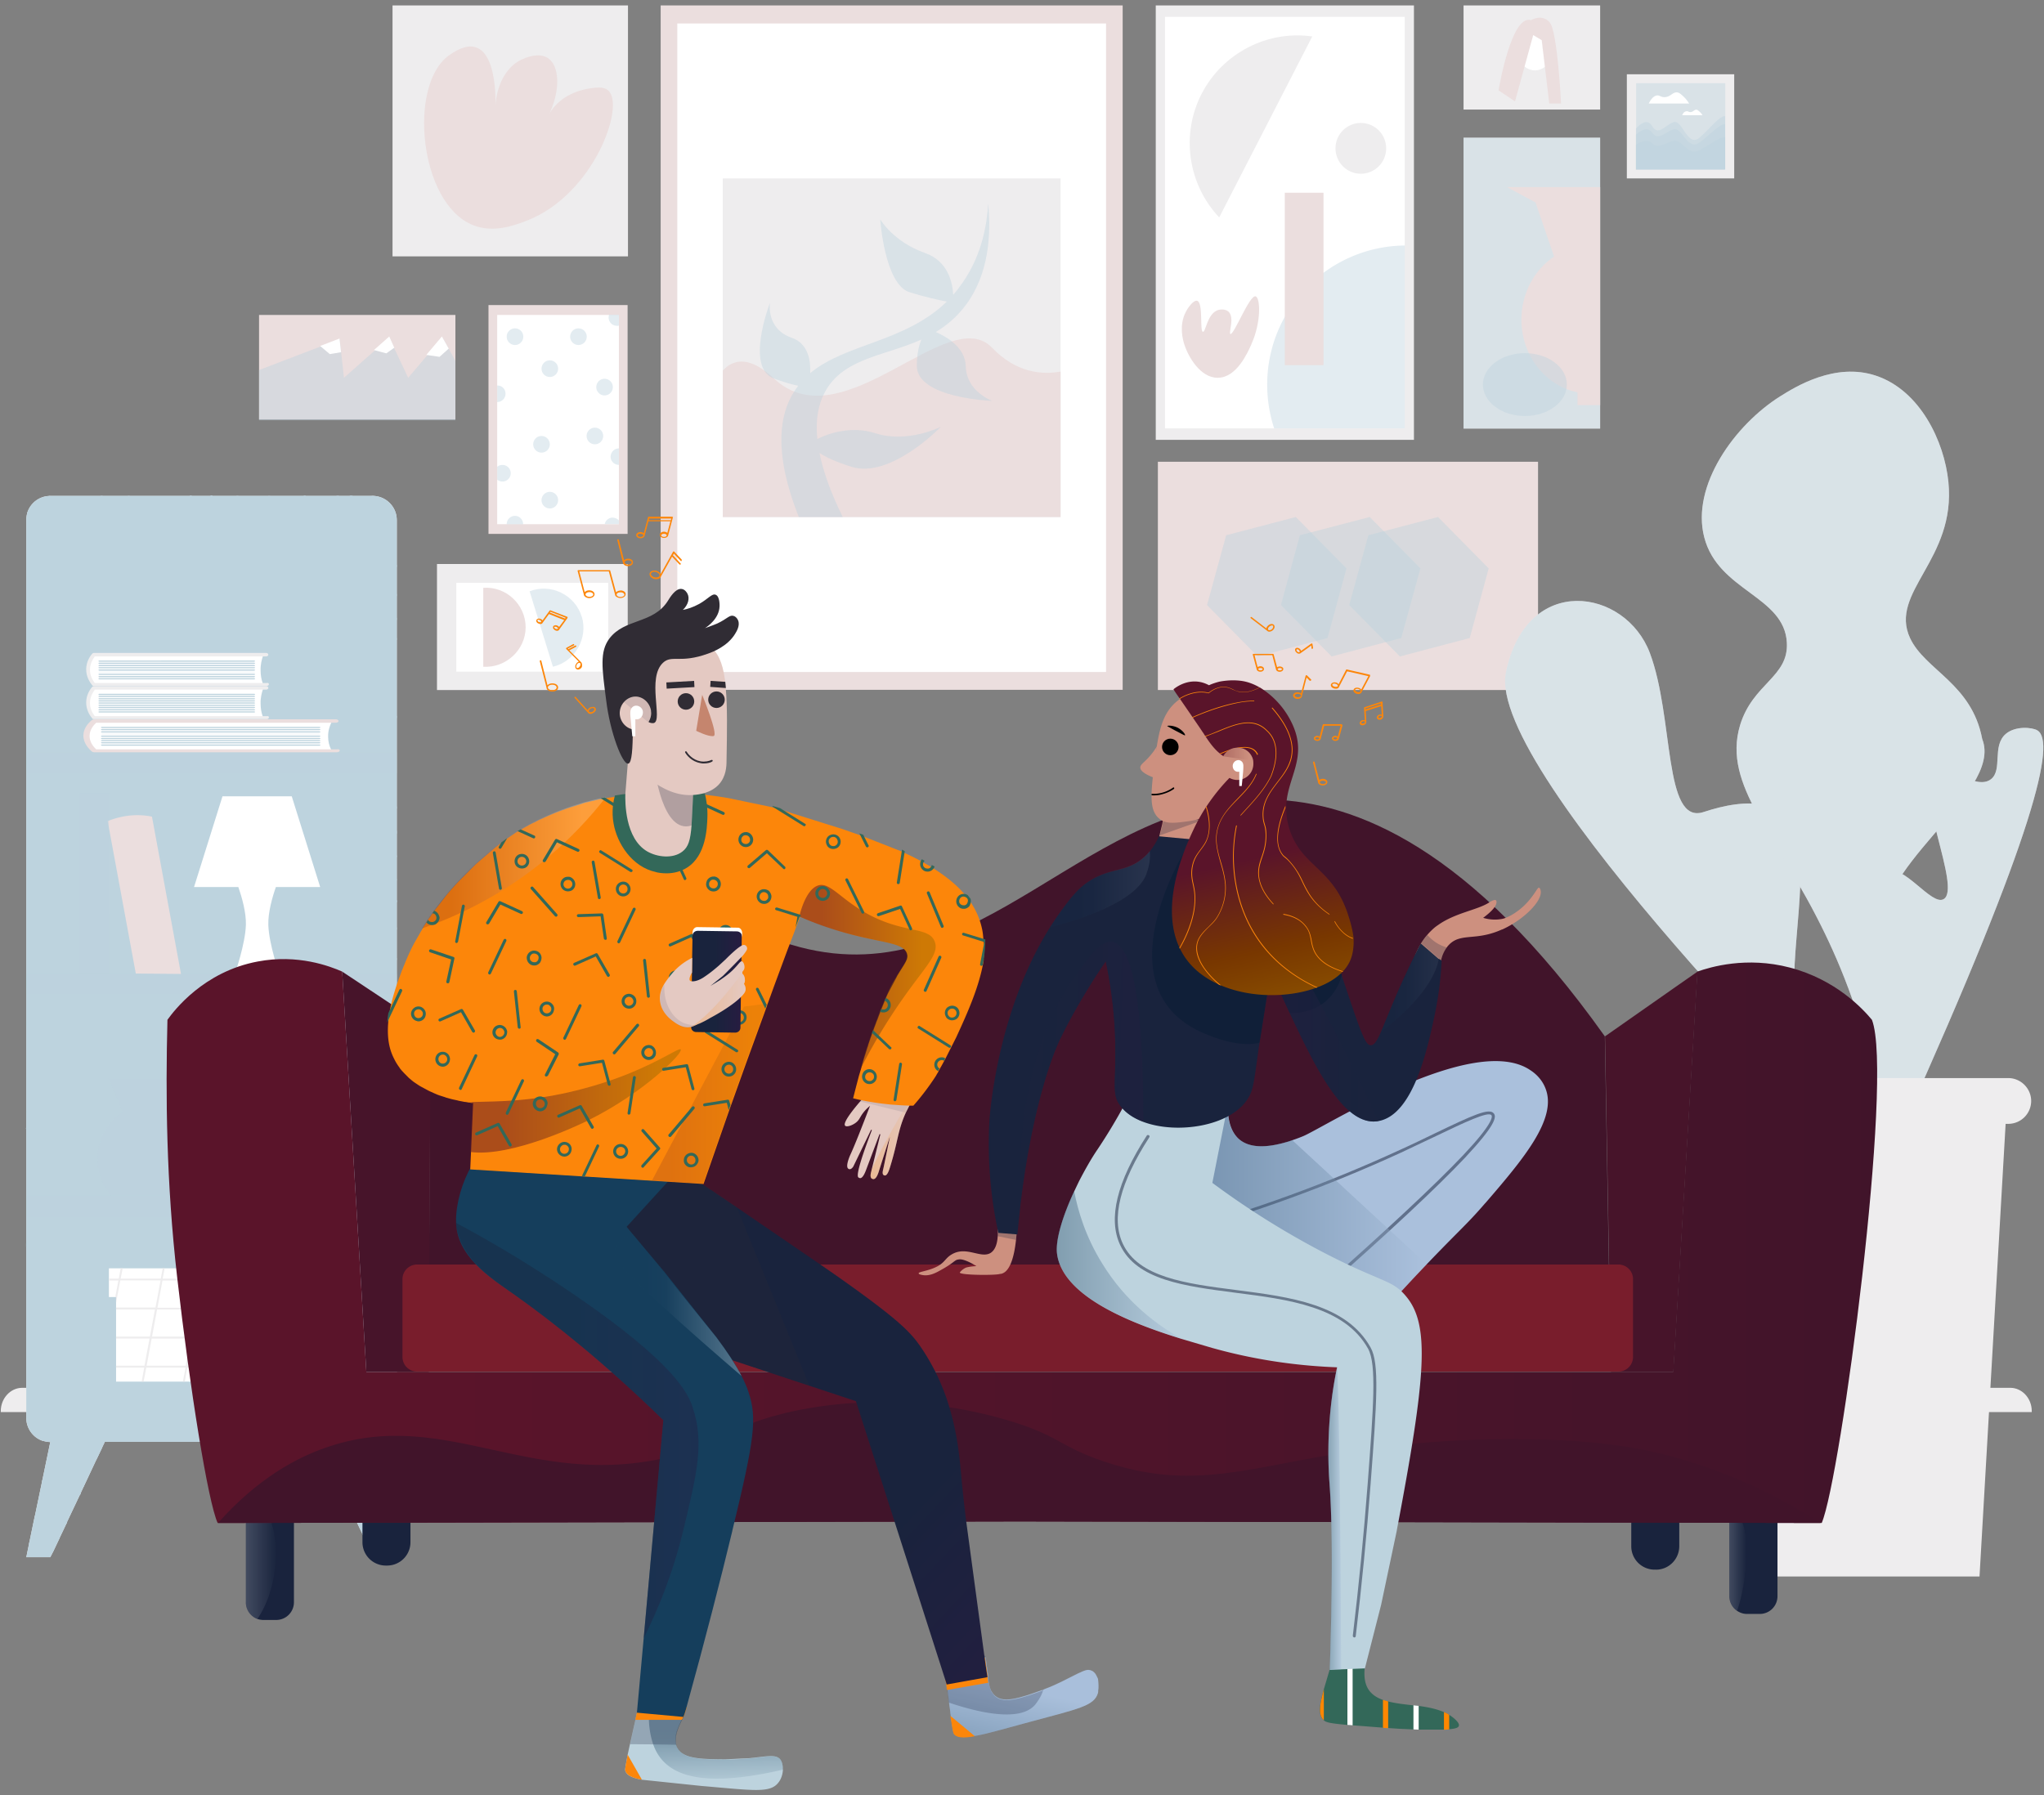 <svg xmlns="http://www.w3.org/2000/svg" xmlns:xlink="http://www.w3.org/1999/xlink" width="247" height="217"><rect width="100%" height="100%" fill="#808080" stroke="none"/><style><![CDATA[.B{opacity:.18}.C{opacity:.42}.D{fill:#bdd3de}.E{fill:#fff}.F{fill:#eeedee}.G{fill:#ebdede}.H{fill:#19233d}.I{opacity:.25}.J{fill:#e4c9c2}.K{fill:#fc860a}.L{fill:#302c34}.M{fill:#cd907f}.N{fill:#336859}.O{fill:#ff8700}]]></style><defs><linearGradient x1="-0.524%" y1="50.119%" x2="99.467%" y2="50.119%" id="A"><stop stop-color="#fff" offset="0%"/><stop stop-color="#19233d" offset="100%"/></linearGradient><linearGradient x1="-0.084%" y1="50.001%" x2="99.834%" y2="50.001%" id="B"><stop stop-color="#fff" offset="0%"/><stop stop-color="#19233d" offset="100%"/></linearGradient><linearGradient x1="0.003%" y1="50.006%" x2="99.997%" y2="50.006%" id="C"><stop stop-color="#5a142a" offset="16.21%"/><stop stop-color="#41142a" offset="99.78%"/></linearGradient><linearGradient x1="79.141%" y1="-35.818%" x2="25.224%" y2="95.216%" id="D"><stop stop-color="#aac0dc" offset="0%"/><stop stop-color="#a5bad6" offset="27.71%"/><stop stop-color="#a5bad6" offset="57.92%"/><stop stop-color="#153e5c" offset="100%"/></linearGradient><linearGradient x1="47.535%" y1="-2.924%" x2="52.101%" y2="100.609%" id="E"><stop stop-color="#153e5c" offset="22.71%"/><stop stop-color="#1c4461" offset="40.85%"/><stop stop-color="#bdd3de" offset="100%"/></linearGradient><linearGradient x1="42.851%" y1="26.282%" x2="114.992%" y2="115.881%" id="F"><stop stop-color="#19233d" offset="47.13%"/><stop stop-color="#271c41" offset="100%"/></linearGradient><linearGradient x1="0.036%" y1="49.975%" x2="100.008%" y2="49.975%" id="G"><stop stop-color="#19233d" offset="47.13%"/><stop stop-color="#271c41" offset="100%"/></linearGradient><linearGradient x1="0.001%" y1="49.948%" x2="99.982%" y2="49.948%" id="H"><stop stop-color="#153e5c" offset="22.71%"/><stop stop-color="#1c4461" offset="40.85%"/><stop stop-color="#bdd3de" offset="100%"/></linearGradient><linearGradient x1="-0.587%" y1="49.927%" x2="99.807%" y2="49.927%" id="I"><stop stop-color="#fc860a" offset="0%"/><stop stop-color="#e4c9c2" offset="100%"/></linearGradient><linearGradient x1="0.099%" y1="49.943%" x2="100.094%" y2="49.943%" id="J"><stop stop-color="#5a142a" offset="16.21%"/><stop stop-color="#9f6c00" offset="87.67%"/></linearGradient><linearGradient x1="0.053%" y1="49.957%" x2="99.978%" y2="49.957%" id="K"><stop stop-color="#5a142a" offset="16.21%"/><stop stop-color="#9f6c00" offset="87.67%"/></linearGradient><linearGradient x1="0.086%" y1="50.095%" x2="99.998%" y2="50.095%" id="L"><stop stop-color="#5a142a" offset="16.21%"/><stop stop-color="#fff" offset="87.36%"/></linearGradient><linearGradient x1="0.064%" y1="49.988%" x2="100.032%" y2="49.988%" id="M"><stop stop-color="#5a142a" offset="16.21%"/><stop stop-color="#9f6c00" offset="87.67%"/></linearGradient><linearGradient x1="1.245%" y1="49.603%" x2="98.989%" y2="50.342%" id="N"><stop stop-color="#19233d" offset="47.13%"/><stop stop-color="#271c41" offset="100%"/></linearGradient><linearGradient x1="0.352%" y1="50.315%" x2="99.913%" y2="50.315%" id="O"><stop stop-color="#fc860a" offset="0%"/><stop stop-color="#e4c9c2" offset="100%"/></linearGradient><linearGradient x1="0.084%" y1="49.949%" x2="100.039%" y2="49.949%" id="P"><stop stop-color="#153e5c" offset="0%"/><stop stop-color="#aac0dc" offset="99.56%"/></linearGradient><linearGradient x1="-0.02%" y1="49.915%" x2="99.947%" y2="49.915%" id="Q"><stop stop-color="#153e5c" offset="0%"/><stop stop-color="#aac0dc" offset="99.56%"/></linearGradient><linearGradient x1="0.446%" y1="49.989%" x2="101.065%" y2="49.989%" id="R"><stop stop-color="#153e5c" offset="0%"/><stop stop-color="#aac0dc" offset="99.56%"/></linearGradient><linearGradient x1="-7.732%" y1="45.996%" x2="145.004%" y2="59.532%" id="S"><stop stop-color="#1a233d" offset="17.48%"/><stop stop-color="#19233d" offset="18.4%"/><stop stop-color="#271c41" offset="100%"/></linearGradient><linearGradient x1="0.05%" y1="50.104%" x2="100.03%" y2="50.104%" id="T"><stop stop-color="#153e5c" offset="22.71%"/><stop stop-color="#1c4461" offset="40.85%"/><stop stop-color="#bdd3de" offset="100%"/></linearGradient><linearGradient x1="0.274%" y1="49.877%" x2="100.111%" y2="49.877%" id="U"><stop stop-color="#153e5c" offset="22.71%"/><stop stop-color="#1c4461" offset="40.85%"/><stop stop-color="#bdd3de" offset="100%"/></linearGradient><linearGradient x1="-0.169%" y1="49.98%" x2="100.049%" y2="49.98%" id="V"><stop stop-color="#271c41" offset="0%"/><stop stop-color="#19233d" offset="81.6%"/><stop stop-color="#1a233d" offset="82.52%"/></linearGradient><linearGradient x1="38.555%" y1="-0.171%" x2="56.784%" y2="127.387%" id="W"><stop stop-color="#5a142a" offset="44.32%"/><stop stop-color="#783700" offset="67.13%"/><stop stop-color="#9f6c00" offset="100%"/></linearGradient><linearGradient x1="0.855%" y1="49.537%" x2="100.235%" y2="49.537%" id="X"><stop stop-color="#691b26" offset="15.45%"/><stop stop-color="#cd907f" offset="87.31%"/></linearGradient><path id="Y" d="M47.95 62.845v108.51c0 .14 0 .28-.023.445l-.07.352a2.89 2.89 0 0 1-1.356 1.735c-.07.047-.14.07-.2.117-.327.164-.678.234-1.052.258h-.164l.047.21.678 3.188.63 3.07.07.328.374 1.758.047.258 1.075 5.134h-2.9l-3.063-6.493-2.595-5.51-.912-1.922H12.67l-.374.774-.678 1.43-1.473 3.14-.047.094-.35.75-.094.21-1.543 3.258-.023.07v.023L7.2 185.9l-.047.117-.678 1.43-.047.094-.35.68h-2.9l.327-1.594.047-.234.63-3.047.07-.28 1.824-8.767c-.28 0-.538-.047-.795-.117-.047 0-.07-.023-.117-.023-1.146-.375-1.987-1.477-1.987-2.766V62.845a3.1 3.1 0 0 1 .14-.914c.023-.094.07-.164.094-.258a2.91 2.91 0 0 1 2.314-1.711c.094 0 .187-.023.28-.023h39.136c1.566.07 2.805 1.36 2.805 2.907z"/><path id="Z" d="M38.575 88h-26.23c-.07 0-.14-.023-.14-.07s.047-.07.14-.07h26.23c.07 0 .14.023.14.07s-.07.07-.14.07z"/><path id="a" d="M31.725 86.522c.023.094.07.188.094.258H11.41c-.2-.258-.7-.914-.678-1.875.023-.867.468-1.477.678-1.735h20.41c-.023.047-.023.094-.047.14-.14.422-.304 1.03-.28 1.735 0 .586.094 1.078.234 1.477z"/><path id="b" d="M30.72 84H11.994c-.047 0-.094-.023-.094-.07s.047-.07.094-.07H30.72c.047 0 .094.023.094.07s-.047.07-.094.07z"/><path id="c" d="M224.714 138.164s-45.237-44.82-42.736-56.893 14.448-10.174 17.394-2.344 1.613 20.84 6.5 19.222 11.385-2.32 11.69 5.673c.327 7.994-2.595 19.058 1.31 19.714s5.845 14.628 5.845 14.628z"/><path id="d" d="M229.95 136.148c16.108-35.725 18.492-46.532 16.248-47.868-.63-.375-2.642-.563-3.81.422-1.707 1.453-.35 4.36-1.8 5.485-1.847 1.43-5.564-2.1-6.873-.985-2.502 2.133 3.343 14.16 1.17 15.47-1.473.89-4.816-4.337-7.06-3.422-2.992 1.22-1.333 12.307-.397 18.52.795 5.25 1.777 9.517 2.525 12.377z"/><path id="e" d="M227.473 135.046c-1.613-9.775-4.49-17.136-6.943-22.2-5.774-11.98-12.437-17.886-10.263-25.176 1.543-5.087 5.89-5.814 5.658-10-.304-5.65-8.3-6.212-9.983-12.73-1.613-6.235 3.694-13.596 9.188-17.042 1.8-1.125 6.616-4.15 11.572-2.485 5.33 1.782 8.253 7.947 8.744 12.823.96 9.424-7.224 13.315-4.63 18.894 1.824 3.89 7.458 5.485 8.72 12.2 2.642 6.657-14.495 16.175-11.596 24.12.468 1.313.444 1.688 1.917 2.86 3.74 2.977-2.385 18.753-2.385 18.753z"/><path id="f" d="M83.733 131.77c-.07 0-.14-.047-.163-.14l-.7-2.63-2.66.423c-.093.023-.187-.047-.2-.14s.047-.188.14-.21l2.824-.446c.093-.023.163.047.187.14l.747 2.796c.023.094-.023.188-.117.21h-.047z"/><path id="g" d="M85.04 115.748c-.07 0-.117-.023-.163-.094l-1.354-2.373-2.474 1.104c-.093.047-.187 0-.233-.094s0-.188.093-.235l2.614-1.15c.093-.047.187 0 .233.07l1.447 2.5c.047.094.023.188-.07.235-.023.047-.047.047-.093.047z"/><path id="h" d="M73.512 118.074c-.07 0-.117-.023-.163-.094l-1.354-2.373-2.474 1.104c-.093.047-.187 0-.233-.094s0-.188.093-.235l2.614-1.15c.093-.047.187 0 .233.07l1.447 2.5c.047.094.023.188-.07.235-.023.023-.047.047-.093.047z"/><path id="i" d="M68.237 125.685c-.023 0-.047 0-.07-.023-.093-.047-.117-.14-.093-.235l1.867-3.947c.047-.094.14-.117.233-.094.093.047.117.14.093.235l-1.867 3.947c-.047.07-.093.117-.163.117z"/><path id="j" d="M65.764 104.213c-.023 0-.07 0-.093-.023-.093-.047-.117-.164-.07-.235l1.47-2.467c.047-.07.14-.117.233-.07l2.614 1.198c.093.047.14.14.093.235s-.14.14-.233.094l-2.474-1.128-1.377 2.326c-.047.047-.117.07-.163.07z"/><path id="k" d="M72.415 108.677c-.093 0-.163-.07-.163-.14l-.747-4.3c-.023-.094.047-.188.14-.21s.187.047.2.14l.747 4.3c.023.094-.047.188-.14.21h-.047z"/><path id="l" d="M76.265 105.41c-.023 0-.07 0-.093-.023l-3.687-2.302c-.093-.047-.117-.164-.047-.235.047-.094.163-.117.233-.047l3.687 2.302c.093.047.117.164.047.235-.023.023-.07.07-.14.07z"/></defs><g fill="none" fill-rule="nonzero"><g class="F"><path d="M245.52 170.677v-.117c0-1.547-1.17-2.813-2.595-2.813H2.69c-1.426 0-2.595 1.266-2.595 2.813v.117H245.52z"/><use xlink:href="#Y"/></g><g class="D"><path d="M6.64 73.066c-.584 4.9-2.244 8.86-3.46 11.205v-.516c1.17-2.368 2.7-6.142 3.226-10.736.608-5.04-1.473-8.93-3.086-11.088.023-.094.07-.164.094-.258 1.66 2.18 3.857 6.2 3.226 11.393zm21.578 101.197h-.234l-5.868-27.216-.514-2.508-4.84-24.3-.468-2.508c-1.66-8.908-3.133-17.44-4.068-24.3l-.327-2.508c-.818-6.587-1.075-11.3-.397-12.846 2.805-6.4-3.6-15.4-5.728-18.097.094 0 .187-.023.28-.023 2.22 2.883 8.463 11.815 5.658 18.214-.655 1.5-.42 6.2.42 12.752l.327 2.508c.96 6.868 2.408 15.4 4.1 24.3l.468 2.508 5.354 26.817 5.845 27.216zm19.708-2.46l-.07.352c-5.073-9.072-9.515-17.464-13.35-25.106l-1.24-2.508c-4.512-9.166-8.1-17.276-10.754-24.3a66.07 66.07 0 0 1-.912-2.508c-3.296-9.2-4.863-16.4-4.676-21.566l.023-.352.07-2.368-.023-2.508c-.07-3.235-.397-7.642-1.426-12.705a73.66 73.66 0 0 0-6.242-18.261h.257c2.852 5.837 4.956 11.955 6.195 18.214 1.03 5.087 1.333 9.517 1.426 12.752l.023 2.508-.07 2.4-.023.352c-.187 5.157 1.38 12.377 4.676 21.566.28.82.608 1.64.912 2.508 2.642 7.032 6.242 15.143 10.754 24.3l1.24 2.508a731.49 731.49 0 0 0 13.209 24.731zM47.95 71.8v.258c-3.273-1.242-7.434-3-7.2-4.337.07-.4.468-1.008 1.403-1.477 1.566-.797 1.964-1.805 2.104-2.204l.023-.047c.35-.914-.327-2.297-2.034-4.08h.327c1.66 1.782 2.314 3.165 1.94 4.15l-.023.047c-.164.4-.584 1.477-2.22 2.32-.842.422-1.216.96-1.286 1.313-.094.6 1.052 1.782 6.967 4.055zm0 2.883v.258a9.72 9.72 0 0 1-3.39.656c-1.052 0-2.198-.2-3.18-.9-1.496-1.008-2.478-2.883-2.712-5.204-.234-2.274.304-4.477 1.38-5.58l.187-.188c.374-.352.888-.867 1.005-1.64.117-.656-.094-1.383-.584-2.157h.28c.468.774.655 1.5.538 2.18-.14.844-.7 1.406-1.075 1.758l-.187.188c-1.005 1.055-1.543 3.212-1.3 5.392.234 2.227 1.192 4.055 2.618 5.017 2.36 1.617 5.54.563 6.43.2zm0-6.423v.28c-1.03.6-1.8.914-2.338.914-.234 0-.42-.047-.56-.188-.42-.352-.257-1.055 0-2.086.164-.68.374-1.547.468-2.508.14-1.547-.07-3.14-.608-4.735h.234c.538 1.594.725 3.188.584 4.735-.094.985-.304 1.852-.468 2.555-.234.914-.397 1.594-.07 1.852.28.234.982.258 2.76-.82zm0 8.86v.234h-.374c-1.566 0-6.008-.352-8.93-4.055-3.203-4.055-2.198-11.72-1.94-13.385h.234c-.234 1.547-1.262 9.213 1.894 13.22 3.18 4.032 8.112 4.032 9.118 3.985zm0 9.4v.28c-1.636 1.15-3.18 1.7-4.606 1.7-.304 0-.584-.023-.888-.07-5.9-1.03-9.936-12.494-10.053-28.482h.234c.14 15.893 4.1 27.24 9.866 28.27 1.636.258 3.483-.305 5.447-1.7zm0 10.972v.258c-2.43-1.055-4.56-2.555-6.43-4.337-.818-.774-1.6-1.617-2.3-2.508-3.67-4.5-6.032-10.056-7.505-14.768C29.06 67.675 28.57 60.01 28.57 59.94h.234c.023.28.538 7.83 3.133 16.15 1.496 4.735 3.88 10.338 7.575 14.84a26.45 26.45 0 0 0 2.338 2.508c1.8 1.64 3.8 3.047 6.102 4.055zm0 14.604v.258c-2.198 1.172-4.255 1.758-6.172 1.758a8.52 8.52 0 0 1-4.512-1.266c-4.302-2.625-7.458-9.142-9.468-19.457a67.57 67.57 0 0 1-.444-2.508c-.397-2.4-.748-4.993-1.03-7.76-1.146-11.04-.935-21.355-.888-23.23h.234c-.047 1.852-.257 12.166.888 23.207.304 2.836.655 5.438 1.052 7.783.14.867.304 1.688.468 2.508 2.455 12.47 6.3 17.37 9.35 19.246 2.946 1.852 6.5 1.664 10.52-.54zM30.976 90.928l.7 2.508 2.198 7.478c2.7 8.978 12.1 8.18 14.097 7.9v.234c-.468.07-1.262.14-2.268.14-3.647 0-9.912-1.078-12.063-8.228l-2.22-7.548a84.54 84.54 0 0 1-.7-2.508c-1.3-4.852-1.894-7.97-1.216-8.392.234-.14.56 0 1.005.4.982.938 2.15 3.657 3.507 6.775.164.4.35.797.514 1.196l1.1 2.508c2.244 4.923 4.863 9.517 7.692 8.93 3.016-.633 4.185-1.406 4.63-1.922v.352c-.608.586-1.894 1.266-4.582 1.805-.187.047-.35.047-.538.047-2.805 0-5.307-4.477-7.458-9.213-.374-.82-.748-1.664-1.1-2.508l-.468-1.102c-1.333-3.118-2.502-5.814-3.437-6.704-.327-.328-.584-.445-.725-.375-.608.4.164 3.9 1.333 8.228zm7.48 12.354c-.094.094-.164.4.187 1.313 1.403 3.82 9.2 1.617 9.28 1.594l.023.117v.117c-.257.07-2.15.586-4.16.656h-.5c-2.618 0-4.302-.82-4.886-2.414-.327-.867-.35-1.36-.117-1.57.327-.305 1.075.023 2.104.492 1.333.6 3.156 1.43 4.512.914l3.016-1.15.047.117v.117l-2.97 1.125c-1.45.563-3.32-.305-4.7-.938-.842-.352-1.636-.703-1.847-.492zM9.304 98.43c-.257 5.04-1.122 9.353-1.17 9.517a91.34 91.34 0 0 1-2.595 9.775l-.865 2.508-1.496 3.9v-.6a79.18 79.18 0 0 0 1.262-3.282l.865-2.508a85.83 85.83 0 0 0 2.618-9.822c.023-.117 1.543-7.712 1.17-14.487a29.39 29.39 0 0 0-.234-2.508c-.35-2.508-1.052-4.735-2.3-6.212-.35-.422-.655-.47-.77-.47-.35 0-.795.305-1.3 1.36-.397.774-.818 1.97-1.286 3.75v-.914C4.044 85.443 4.886 84 5.798 84c.14 0 .514.047.935.563 1.192 1.406 1.987 3.516 2.36 6.353.117.774.187 1.617.234 2.508.094 1.524.07 3.188-.023 5.017zM6.78 93.413c-.304 6.048-1.964 16.714-3.273 24.3l-.327 1.9v-1.383a4.86 4.86 0 0 1 .094-.516c1.286-7.572 2.97-18.284 3.273-24.3.047-.96.07-1.805.023-2.508 0-.28-.023-.54-.047-.774-.14-1.196-.374-1.852-.678-1.922-.257-.047-.842.28-1.94 2.672-.2.47-.468 1.03-.725 1.688v-.633c.164-.4.327-.75.468-1.055 1.24-2.72 1.87-2.977 2.244-2.907.56.117.748 1.196.865 2.1a7.71 7.71 0 0 1 .047.797c.047.727.023 1.57-.023 2.532zm20.058 10.994c-.468 1.946-1.3 3.563-2.314 4.407-.5.422-1.005.633-1.496.633a1.73 1.73 0 0 1-.748-.164c-1.1-.516-2.922-2.696-2.922-11.486 0-1.477-.047-2.93-.117-4.36l-.164-2.508c-1.216-15.73-6.172-29.02-6.92-31h.234c.865 2.25 5.704 15.425 6.92 30.966.07.82.117 1.664.164 2.508a89.66 89.66 0 0 1 .117 4.36c0 6.33 1.03 10.455 2.805 11.275.77.375 1.52-.023 1.987-.422 2.455-2.086 3.1-7.267 2.15-10.83-.327-1.22-.63-2.72-.912-4.407a64.5 64.5 0 0 1-.374-2.508c-1.66-12.143-2.3-30.732-2.314-30.966h.234c.023.422.655 18.94 2.314 30.966l.374 2.508c.28 1.664.56 3.14.888 4.337a13.75 13.75 0 0 1 .094 6.681zM23.8 101.97c-.047.516-.117.797-.304.82h-.047c-.257 0-.725-.492-2.408-9.377l-.468-2.508c-1.17-6.33-2.805-16.058-5.12-30.966h.234l5.12 31 .468 2.508c1.262 6.68 1.894 8.884 2.174 9.142.023-.047.07-.188.117-.586.164-1.57.07-4.5-.2-8.533-.047-.797-.117-1.617-.187-2.508-.63-7.642-1.87-18.402-3.6-30.966h.234c1.73 12.565 2.97 23.324 3.6 30.966l.187 2.508c.28 4 .374 6.94.2 8.5zm.747 10.923c-.514 1.383-.584 3.235.2 4.83.234.445.514.9.888 1.266a16.12 16.12 0 0 1 1.03 1.22c1.333 1.805 1.987 3.798 2.876 6.353 1.38 4.032 3.226 9.47 8.8 17.956l1.683 2.508c2.127 3.07 4.722 6.54 7.925 10.432v.375c-3.32-4.032-6.008-7.62-8.206-10.783l-1.683-2.508c-5.517-8.462-7.364-13.877-8.744-17.886-.888-2.602-1.566-4.595-2.946-6.423a17.73 17.73 0 0 0-.888-1.055c-.42-.445-.748-.914-.982-1.43-.77-1.64-.7-3.516-.164-4.923.538-1.43 1.496-2.32 2.548-2.438 1.005-.094 2.104 1.03 2.97 1.946l.374.375c3.25 3.282 9.2 4.337 17.72 3.094v.234c-8.58 1.22-14.588.164-17.885-3.165-.117-.117-.257-.258-.374-.4-.842-.867-1.894-1.946-2.782-1.875-.96.094-1.847.96-2.36 2.297zm4.325 4.83c-.023.445.14 1.196.725 2.508 1.075 2.414 3.53 6.657 8.486 13.995 2.572 3.82 5.237 7.572 7.2 10.314l1.8 2.508c.374.492.655.914.888 1.196v.4l-1.17-1.594-1.8-2.508c-4.7-6.54-13.115-18.6-15.617-24.3-.468-1.102-.748-1.946-.725-2.508 0-.14.023-.28.07-.375.07-.14.234-.328.584-.328h.023c.748 0 1.683.28 2.782.703 1.03.4 2.174.938 3.4 1.524l2.15.985c3.296 1.477 6.616 2.65 8.65 1.547.584-.328 1.052-.844 1.356-1.547.117-.234.2-.516.28-.797v.727c0 .023-.023.047-.023.07-.35.797-.842 1.383-1.496 1.735-2.198 1.22-5.845-.164-9.328-1.735l-1.66-.774c-1.426-.656-2.805-1.313-3.974-1.735-.818-.305-1.566-.47-2.127-.47h-.023c-.187 0-.304.07-.374.2-.023.07-.07.14-.07.258zm6.148 6.448c-1.613 1.617 5.587 11.72 12.297 20.37l.63.797v.375l-.912-1.172c-4.98-6.423-8.5-11.416-10.497-14.84-1.824-3.14-2.385-5.017-1.683-5.72s2.618-.047 4.816.703c2.97 1.03 6.336 2.204 7.925.586a2.72 2.72 0 0 0 .374-.492v.422c-.07.07-.117.164-.2.234-1.683 1.7-5.12.516-8.16-.516-2.034-.703-3.974-1.36-4.582-.75zm-20.08 9.727c-.023 3.282-.164 6.892-.514 10.643-.07.82-.164 1.664-.257 2.508-1.1 9.517-3.6 19.597-8.86 27.1-.047 0-.07-.023-.117-.023l-.094-.07c5.073-7.243 7.692-17.02 8.86-27.005l.257-2.508c.795-8.556.584-17.112.023-24.3l-.2-2.508c-.584-6.118-1.38-10.994-1.964-13.596-.56-2.508-.935-2.672-1.03-2.65-.514.047-1.262 2.8-1.964 15.682-.023.188-.023.4-.047.586-.047.82-.14 1.664-.257 2.508-.42 2.954-1.333 5.86-3.156 7.08-1.17.774-2.198.516-2.408.445v-.117l.047-.117s1.075.375 2.244-.422c1.1-.727 2.408-2.532 3.04-6.868.117-.75.187-1.594.257-2.508.023-.188.023-.4.047-.6.77-13.9 1.543-15.847 2.198-15.893.304-.023.7.28 1.286 2.836.444 2.04 1.333 7 1.94 13.643l.2 2.508c.304 4.126.514 8.8.468 13.666zm-3.087 4.876l-1.005 5.767-.56 2.508c-1.426 5.954-3.624 11.86-7.014 15.073l-.07-.094v-.164c2.127-2.063 4.816-6.26 6.873-14.84l.56-2.508a109.29 109.29 0 0 0 1.005-5.814c1.052-7.36 1.286-14.3 1.146-18.52-.047-.985-.094-1.828-.164-2.508l-.07-.586c-.28-1.9-.56-1.9-.584-1.9-.234.023-.514.985-.795 2.485-.117.727-.257 1.57-.35 2.508a66.12 66.12 0 0 0-.468 7.62c0 1.64-.468 2.766-1.403 3.33-1.964 1.172-5.237-.492-5.728-.75v-.14l.047-.094c.047.023 3.6 1.946 5.54.797.865-.516 1.3-1.57 1.3-3.118 0-2.063.187-5.063.468-7.62.094-.9.234-1.758.35-2.508.28-1.594.63-2.696 1.005-2.72.234-.023.538.2.818 2.1l.07.6c.07.656.117 1.5.164 2.508.14 4.243-.094 11.205-1.146 18.566zm-.865-3.75c-.7 2.368-1.964 5.954-3.25 9.517l-.912 2.508-3.507 9.283-.117-.047v-.328l3.367-8.908.912-2.508c1.3-3.587 2.572-7.197 3.273-9.588.888-3 .7-3.47.584-3.54-.304-.164-1.473 1.172-2.408 2.274l-.795.914c-.7.797-1.473 1.172-2.314 1.172-1.3 0-2.338-.985-2.642-1.3v-.164l.094-.07s1.146 1.3 2.548 1.313c.77 0 1.496-.375 2.127-1.102.28-.305.538-.6.795-.914 1.426-1.64 2.244-2.555 2.7-2.32.304.14.444.727-.444 3.798zM4.98 144.54l-.608 2.508-1.1 3.68-.117-.047v-.375l.96-3.258.608-2.508c.468-2.133.748-4.3.42-5.462-.77-2.743-1.94-2.508-1.964-2.508l-.047-.234h.023c.2-.023 1.45-.117 2.22 2.672.35 1.22.07 3.4-.397 5.532zm2.197 41.36l-.047.117-.07.094c-.117-.094-1.636-1.336-2.852-2.743l.07-.28c1.17 1.383 2.712 2.65 2.9 2.813zm2.993-6.4l-.023.117-.047.094c-.234-.07-2.876-.82-5.026-.6l.047-.234c2.244-.2 4.9.586 5.05.633zm-4.9 1.3c-.14.117-.187.28-.164.445.117 1.055 2.852 2.625 3.016 2.72l-.023.07v.023l-.07.117c-.117-.07-2.992-1.7-3.133-2.907-.023-.258.047-.47.234-.633.96-.9 3.6-.4 4.652-.14l-.094.2c-1.075-.258-3.554-.727-4.42.094zm21.32-6.517h-.234l-5.494-27.216-.56-2.508-.655-2.813c-1.73-6.986-2.338-7.43-2.455-7.43-.327.047-.304 2.602-.28 5.087a188.82 188.82 0 0 1 0 5.157l-.047 1.9-.023.6c-.327 9.494-1.847 18.894-4.535 28.013l-.678 1.43c2.946-9.564 4.63-19.457 4.98-29.443 0-.2.023-.422.023-.6l.047-1.875v-5.157c-.023-3.9-.023-5.25.468-5.32.304-.047.935-.14 3.4 10.478a71.61 71.61 0 0 1 .561 2.508c1.333 5.907 3.1 14.58 5.494 27.192zM6.5 187.32l-.047.094v.023l-.047.094-2.9-.914.047-.234zm18.702-13.057h-.257a31.94 31.94 0 0 1-1.894-4.43c-.935-2.836-1.426-5.72-1.847-8.275-.584-3.493-1.03-6.235-2.408-7.173-.234-.164-.374-.094-.468 0-1.3 1.078-1.122 9.517.655 13.596.374.9.5 1.7.304 2.485-.304 1.313-2.338 2.368-3.67 3.047-.514.258-1.122.563-1.146.703v.047h-.234v-.023c-.023-.234.35-.445 1.286-.914 1.3-.68 3.273-1.688 3.554-2.883.164-.727.07-1.5-.304-2.344-1.847-4.243-1.964-12.752-.584-13.877.164-.14.42-.234.748 0 1.45 1.008 1.917 3.798 2.502 7.337.42 2.532.888 5.415 1.847 8.228a29.99 29.99 0 0 0 1.917 4.477zm1.145-39.757c.5-3.985-2.618-8.158-4.84-9.986-.888-.727-1.403-.914-1.6-.867-.397.14-.818 1.688.935 10.7.56 2.836 1.286 6.235 2.22 10.197l.584 2.508c1.753 7.384 4.044 16.48 6.873 27.216h-.234l-6.873-27.216-.584-2.508-2.198-10.15c-1.847-9.447-1.333-10.783-.795-10.947.468-.14 1.333.492 1.824.914 2.244 1.875 5.424 6.118 4.9 10.197-.444 3.633-.187 7.876 1.66 10a4.16 4.16 0 0 0 1.052.867l.047.023v.047c0 .023.117.492.584 1.57 1.262 3 5.143 10.736 16.552 26.84-.07.047-.14.07-.2.117-11.48-16.222-15.36-23.98-16.6-26.958-.35-.82-.5-1.3-.538-1.453a3.66 3.66 0 0 1-1.192-1.055c-1.777-2.25-2.034-6.446-1.6-10.056zm18.703 39.757l.047.2-.117-.117c-3.834-3.774-6.616-8.5-8.86-12.33-2.338-3.985-4.185-7.126-6.242-7.736-.117-.047-.2-.047-.304-.023-.888.305-1.1 4.055 2.876 19.996h-.234c-1.356-5.438-2.314-9.822-2.852-13.057-1.005-6.024-.397-6.962.14-7.173.164-.07.327-.023.444.023 2.15.633 4.02 3.82 6.382 7.853 2.22 3.798 5.003 8.5 8.814 12.283l.07.07h-.164zm.725 3.4c-2.408-4.524-6.15-8.697-8.627-7.783-1.1.4-1.87 1.946-2.198 4.384h-.234c.35-2.58 1.146-4.173 2.338-4.595 2.22-.82 5.728 2.18 8.533 7.22l.187.774zm.7 3.398l-6.92-4.477-.187-.4 7.037 4.57zm.42 2.017l-4.793-1.102-.117-.28 4.84 1.125z"/><use xlink:href="#Y" class="C"/><path d="M3.18 90.928h44.77v2.508H3.18zm0 26.794h44.77v2.508H3.18zm0 26.818h44.77v2.508H3.18z" class="C"/></g><path d="M39.978 90.53l.14.258H11.526c-.28-.258-.982-.914-.935-1.875.023-.867.655-1.477.935-1.735h28.592l-.07.14c-.2.422-.42 1.03-.397 1.735 0 .586.14 1.078.327 1.477z" class="E"/><path d="M41.053 90.718c0 .117-.164.21-.35.21H11.41c-.117 0-.234-.023-.304-.094-.397-.328-1.052-1.03-1.03-1.97.023-.82.56-1.453 1.03-1.828.07-.047.187-.094.304-.094h29.153c.187 0 .35.094.35.21s-.164.21-.35.21H11.62c-.374.352-.77.867-.795 1.547-.023.75.444 1.336.795 1.664h29.083c.187-.047.35.023.35.14z" class="G"/><g class="D"><use xlink:href="#Z" class="B"/><use xlink:href="#Z" y="0.257" class="B"/><use xlink:href="#Z" y="0.538" class="B"/><path d="M38.575 88.796h-26.23c-.07 0-.14-.023-.14-.07s.047-.07.14-.07h26.23c.07 0 .14.023.14.07-.023.047-.07.07-.14.07z" class="B"/><use xlink:href="#Z" y="1.054" class="B"/><use xlink:href="#Z" y="1.335" class="B"/><use xlink:href="#Z" y="1.593" class="B"/><use xlink:href="#Z" y="1.85" class="B"/><use xlink:href="#Z" y="2.132" class="B"/></g><use xlink:href="#a" class="E"/><path d="M32.497 86.71c0 .117-.117.21-.257.21h-20.9c-.094 0-.164-.023-.2-.094-.28-.328-.748-1.03-.725-1.97.023-.82.397-1.453.725-1.828.047-.047.117-.094.2-.094h20.83c.14 0 .257.094.257.21s-.117.21-.257.21H11.456c-.257.352-.56.867-.584 1.547-.023.75.327 1.336.584 1.664h20.76c.164-.047.28.023.28.14z" class="F"/><g class="D"><use xlink:href="#b" class="B"/><use xlink:href="#b" y="0.248" class="B"/><use xlink:href="#b" y="0.53" class="B"/><use xlink:href="#b" y="0.787" class="B"/><use xlink:href="#b" y="1.045" class="B"/><use xlink:href="#b" y="1.326" class="B"/><use xlink:href="#b" y="1.584" class="B"/><use xlink:href="#b" y="1.865" class="B"/><use xlink:href="#b" y="2.123" class="B"/></g><use xlink:href="#a" y="-4.009" class="E"/><path d="M32.497 82.7c0 .117-.117.21-.257.21h-20.9c-.094 0-.164-.023-.2-.094-.28-.328-.748-1.03-.725-1.97.023-.82.397-1.453.725-1.828.047-.047.117-.094.2-.094h20.83c.14 0 .257.094.257.21s-.117.21-.257.21H11.456c-.257.352-.56.867-.584 1.547-.023.75.327 1.336.584 1.664h20.76c.164-.047.28.047.28.14z" class="F"/><g class="D"><use xlink:href="#b" y="-4.02" class="B"/><use xlink:href="#b" y="-3.76" class="B"/><use xlink:href="#b" y="-3.48" class="B"/><use xlink:href="#b" y="-3.222" class="B"/><use xlink:href="#b" y="-2.94" class="B"/><path d="M30.72 81.318H11.994c-.047 0-.094-.023-.094-.07s.047-.07.094-.07H30.72c.047 0 .094.023.094.07 0 .023-.047.07-.094.07z" class="B"/><use xlink:href="#b" y="-2.425" class="B"/><use xlink:href="#b" y="-2.143" class="B"/><use xlink:href="#b" y="-1.885" class="B"/></g><path d="M21.882 117.722l-5.47-.047-3.4-18.425a9.83 9.83 0 0 1 2.735-.68c1.075-.094 1.964 0 2.618.14l3.507 19.01z" class="G"/><path d="M13.158 117.72H9.58v-21.87h3.577z" class="C D"/><path d="M33.338 107.22h5.354l-3.437-10.97h-8.37l-3.437 10.97h5.354c.42 1.196.96 3.094.912 4.57-.07 2.344-1.333 5.93-1.333 5.93h5.377s-1.262-3.587-1.333-5.93c-.047-1.477.49-3.376.912-4.57z" class="E"/><path d="M20.106 134.366l1.683-4.01h-8.673l1.683 4.01c-1.847 1.242-3.04 3.376-3.04 5.72 0 1.664.608 3.235 1.636 4.43h8.16c1.03-1.22 1.636-2.766 1.636-4.43-.023-2.344-1.216-4.454-3.086-5.72z" class="C D"/><path d="M37.102 144.657h-9.866a.36.36 0 0 1-.351-.352v-9.892a.36.36 0 0 1 .351-.352h9.866a.36.36 0 0 1 .351.352v9.892a.36.36 0 0 1-.351.352zm-9.515-.703h9.164v-9.19h-9.164v9.19z" class="G"/><path d="M37.967 153.306H13.162v3.47h.865v10.22H37.22v-10.22h.748z" class="E"/><path d="M37.967 154.783v-.234H34.46l.234-1.242h-.234l-.234 1.242h-4.63l.234-1.242h-.234l-.234 1.242H24.64l.234-1.242h-.234l-.234 1.242H19.66l.234-1.242h-.234l-.234 1.242h-4.84l.234-1.242h-.234l-.234 1.242h-1.17v.234h1.122l-.374 1.993h.094v.703l.514-2.72h4.863l-.608 3.282h-4.77v.234h4.7l-.608 3.282h-4.09v.234h4.044l-.608 3.282h-3.437v.234h3.4l-.304 1.688h.234l.327-1.688h4.746l-.327 1.688h.234l.304-1.688h4.722l-.304 1.688h.234l.304-1.688h4.63l-.327 1.688h.234l.304-1.688h4.56l-.304 1.688h.234l.304-1.57v-1.266l-.164.938h-4.56l.608-3.282h4.115v-.234H33.15l.608-3.282h3.46v-.234h-3.413l.608-3.282h3.554zm-13.35 0h4.722l-.608 3.282H24l.608-3.282zm4.068 3.493l-.608 3.282h-4.722l.608-3.282h4.722zm-9.047-3.493h4.746l-.608 3.282H19.03l.608-3.282zm-.655 3.493h4.746l-.608 3.282h-4.746l.608-3.282zm3.46 6.798H17.72l.608-3.282h4.746l-.63 3.282zm4.956 0h-4.722l.608-3.282h4.722l-.608 3.282zm4.863 0h-4.63l.608-3.282h4.63l-.608 3.282zm.655-3.516h-4.63l.608-3.282h4.63l-.608 3.282zm.655-3.516h-4.63l.608-3.282h4.63l-.608 3.282z" class="F"/><path d="M139.92 55.813h45.94v27.59h-45.94z" class="G"/><g class="D"><path d="M160.423 77.12l-8.44 2.227-6.125-6.212 2.314-8.44 8.416-2.204 6.125 6.212z" class="C"/><path opacity=".43" d="M169.33 77.12l-8.416 2.227-6.125-6.212 2.29-8.44 8.44-2.204 6.125 6.212z"/><path opacity=".43" d="M177.606 77.12l-8.44 2.227-6.125-6.212 2.314-8.44 8.416-2.204 6.125 6.212z"/></g><path d="M79.837.655h55.828V83.38H79.837z" class="G"/><path d="M81.847 2.835h51.807v78.39H81.847z" class="E"/><path d="M87.34 21.565h40.82v40.93H87.34z" class="F"/><path d="M128.16 44.913v17.58H87.34V44.796c1.356-1.477 3.32-1.735 6.195.96 8.3 7.783 21.04-9.26 26.348-3.727 2.946 3.07 6.078 3.282 8.276 2.883z" class="G"/><path d="M113.69 51.594s-6.078 6.33-10.8 4.83c-1.94-.61-3.133-1.196-3.857-1.664.42 2.133 1.31 4.688 2.805 7.736H96.53c-3.203-8.087-2.198-12.494-.655-15.026.187-.305.374-.586.584-.844-.63-.117-1.566-.375-2.922-.867-3.483-1.266-.608-8.86-.49-9.166-.023.188-.444 3.165 2.642 4.243 1.987.68 2.29 2.8 2.22 4.266 4.302-3.6 11.455-3.727 16.505-8.65-.888-.164-2.502-.516-4.49-1.125-3.04-.938-3.554-8.814-3.554-8.814s1.566 2.72 5.447 4.08c2.782.985 3.296 3.633 3.367 5.04.397-.445.77-.938 1.146-1.477 2.385-3.446 2.946-7.15 3.086-9.564.35 3.657.14 8.533-2.782 12.377-1.052 1.383-2.268 2.39-3.554 3.165 1.192.516 3.577 1.805 3.624 4.126.07 3.07 3.203 4.196 3.203 4.196s-9.188-.305-9.118-4.3c.023-1.5.28-2.485.56-3.118-4.325 1.946-9.07 2.204-11.41 5.907-.865 1.383-1.45 3.33-1.17 6.118 1.356-.703 4.16-1.617 7-.703 3.904 1.266 7.925-.774 7.925-.774z" class="C D"/><path d="M59.03 36.873h16.81v27.66H59.03z" class="G"/><path d="M60.082 38.068h14.705v25.294H60.082z" class="E"/><g class="D"><ellipse cx="62.233" cy="40.694" rx="1.005" ry="1.008" class="C"/><ellipse cx="66.441" cy="44.562" rx="1.005" ry="1.008" class="C"/><ellipse cx="69.901" cy="40.694" rx="1.005" ry="1.008" class="C"/><ellipse cx="73.057" cy="46.789" rx="1.005" ry="1.008" class="C"/><path d="M74.787 38.068v1.29c-.07.023-.164.023-.234.023a1 1 0 0 1-1.005-1.008c0-.117.023-.21.047-.328h1.192v.023z" class="C"/><ellipse cx="65.436" cy="53.704" rx="1.005" ry="1.008" class="C"/><path d="M61.087 47.586a1 1 0 0 1-1.005 1.008V46.6c.56-.023 1.005.422 1.005.985z" class="C"/><ellipse cx="71.888" cy="52.696" rx="1.005" ry="1.008" class="C"/><path d="M74.787 54.196v1.993a1 1 0 0 1-1.005-1.008c.023-.54.468-.985 1.005-.985z" class="C"/><ellipse cx="66.441" cy="60.455" rx="1.005" ry="1.008" class="C"/><path d="M63.215 63.362h-1.987a1 1 0 0 1 1.005-1.008c.538 0 .982.445.982 1.008zm11.572-.446v.422H73.08a.98.98 0 0 1 .959-.774c.304.023.584.14.748.352zm-13.07-5.72a1 1 0 0 1-1.005 1.008.99.99 0 0 1-.63-.234v-1.547a1 1 0 0 1 1.635.774z" class="C"/></g><path d="M139.663.655h31.2v52.51h-31.2z" class="F"/><path d="M140.785 2.038h28.966V51.78h-28.966z" class="E"/><ellipse cx="164.444" cy="17.931" rx="3.063" ry="3.071" class="F"/><path d="M169.75 29.676V51.78h-15.78a17.18 17.18 0 0 1-.842-5.274c0-9.236 7.434-16.737 16.622-16.83z" class="C D"/><path d="M147.33 26.277c-3.787-4.01-4.652-10.033-2.127-14.932s7.902-7.712 13.373-6.94l-11.245 21.87z" class="F"/><path d="M155.256 23.3h4.676v20.84h-4.676zm-4.02 18.284c-.5 1.102-1.8 4.055-4.068 4.08-2.127.023-3.6-2.58-4.068-4.08-.14-.47-.655-2.18.164-3.82.304-.633.982-1.524 1.403-1.406.77.234.28 3.704.7 3.75.327.047.514-2.18 1.8-2.625.374-.117.912-.117 1.262.164.818.703 0 2.602.257 2.72.42.164 2.3-4.735 3.04-4.548.584.164.7 3.118-.5 5.767z" class="G"/><path d="M176.858 16.642h16.505v35.162h-16.505z" class="F"/><path d="M176.858 16.642h16.505v35.162h-16.505z" class="C D"/><path d="M193.363 22.62v26.348h-2.735V47.42c-3.857-.774-6.78-4.43-6.78-8.79 0-3.212 1.6-6.048 3.95-7.62l-2.244-6.54-3.437-1.852h11.245z" class="G"/><ellipse cx="184.269" cy="46.484" rx="5.073" ry="3.798" class="C D"/><path d="M176.858.655h16.505v12.588h-16.505z" class="F"/><path d="M187.87 5.32c.187 1.5-.96 3.188-2.385 3.188S182.913 6.82 183.1 5.32c.14-1.125 1.052-2.39 2.385-2.39s2.22 1.266 2.385 2.39z" class="E"/><path d="M185.274 4.242l-2.198 8.017-1.987-1.336s1.52-9.26 3.928-8.486c0 0 1.286-.82 2.244.258s1.38 9.822 1.38 9.822h-1.426l-.912-7.665-1.03-.61z" class="G"/><path d="M47.434.655h28.452v30.333H47.434z" class="F"/><path d="M59.872 12.563s.397-10.22-5.634-5.86C49.28 10.29 50.66 24.542 57.1 27.19c2.572 1.055 5.213 0 6.616-.54 7.995-3.14 11.83-13.76 9.82-15.682-.374-.352-.912-.422-1.496-.375-4.746.4-5.845 3.563-5.845 3.563 1.66-3.282 1.38-6.26 0-7.15-1.17-.75-2.9.07-3.156.188-2.9 1.383-3.133 5.134-3.156 5.368z" class="G"/><path d="M196.59 8.977h12.975v12.588H196.59z" class="F"/><g class="D"><path d="M197.712 10.055h10.778v10.432h-10.778z" class="C"/><path d="M208.466 16.595v3.89h-10.778V17.5c.514-.328 1.38-.75 1.917-.21.795.797 1.566-.023 2.618-.258s1.683 1.852 3.11 1.15c1.17-.586 2.43-1.64 3.133-1.594z" class="C"/><path d="M208.466 15.025v5.462h-10.778V16.29c.514-.47 1.38-1.055 1.917-.305.795 1.125 1.566-.023 2.618-.352s1.683 2.625 3.11 1.617c1.17-.82 2.43-2.297 3.133-2.227z" class="C"/><path d="M208.466 14.04v6.446h-10.778V15.54c.514-.563 1.38-1.242 1.917-.352.795 1.336 1.566-.047 2.618-.422 1.052-.4 1.683 3.07 3.11 1.9 1.17-.96 2.43-2.696 3.133-2.625z" class="C"/></g><path d="M199.23 12.516h4.886a3.89 3.89 0 0 0-.7-.867c-.304-.28-.468-.422-.678-.47-.608-.117-.842.563-1.613.563-.468 0-.56-.258-.935-.2-.444.094-.748.563-.96.985zm4.046 1.407h2.455a1.79 1.79 0 0 0-.35-.422c-.163-.142-.234-.2-.327-.234-.304-.07-.42.28-.795.28-.234 0-.28-.14-.468-.094-.28.023-.42.258-.514.47z" class="E"/><path d="M52.805 83.41V68.175h23.05V83.41z" class="F"/><path d="M55.143 81.185V70.448h18.352v10.736z" class="E"/><path d="M63.52 75.81c0 2.72-2.36 4.946-5.12 4.782v-9.54c2.76-.21 5.12 2.04 5.12 4.76z" class="G"/><path d="M70.3 74.52c.795 2.602-.795 5.438-3.483 6.07L64 71.472c2.572-1.008 5.494.445 6.29 3.047z" class="C D"/><path d="M31.303 38.068h23.73v12.635h-23.73z" class="G"/><path d="M55.033 43.624v7.173h-23.73v-6.07l7.41-2.836 2.338-.89.187 1.664.327 3 3.624-3.212 1.847-1.64.63 1.336 1.66 3.516 2.244-2.65 1.894-2.227.818 1.453.748 1.383z" class="C D"/><path d="M41.216 42.57l-1.356.234-1.17-.985 2.338-.9.187 1.64zm6.43-.54l-.96.68-1.496-.4 1.847-1.64.608 1.36zm6.593.094l-1.122 1.008-1.6-.234L53.4 40.67l.818 1.453z" class="E"/><g class="F"><use xlink:href="#c"/><use xlink:href="#d"/><use xlink:href="#e"/></g><g class="C D"><use xlink:href="#c"/><use xlink:href="#d"/><use xlink:href="#e"/></g><path d="M242.692 130.31h-33.735a2.77 2.77 0 0 0-2.759 2.766 2.77 2.77 0 0 0 2.759 2.766h.327l3.156 54.713h26.768l3.156-54.713h.327a2.77 2.77 0 0 0 2.759-2.766c0-1.5-1.24-2.766-2.76-2.766z" class="F"/><path d="M214.794 174.032v18.91a2.14 2.14 0 0 1-2.124 2.138h-1.564c-.443 0-.84-.14-1.2-.376-.56-.376-.933-1.034-.933-1.785v-18.888a2.14 2.14 0 0 1 2.124-2.138h1.564a2.14 2.14 0 0 1 2.124 2.138z" class="H"/><path d="M211.06 187.188c0 3.453-.653 6.084-1.144 7.518-.56-.376-.933-1.034-.933-1.785v-10.994c.9.634 2.077 2.044 2.077 5.262z" fill="url(#A)" class="B"/><path d="M35.52 174.76v18.91a2.14 2.14 0 0 1-2.124 2.138h-1.564c-.257 0-.5-.047-.723-.117-.817-.305-1.4-1.08-1.4-2.02v-18.91a2.14 2.14 0 0 1 2.124-2.138h1.564a2.14 2.14 0 0 1 2.124 2.138z" class="H"/><path d="M33.35 188.08c-.117 3.218-1.003 5.756-2.24 7.61-.817-.305-1.4-1.08-1.4-2.02V179.6c2.124 1.81 3.757 4.487 3.64 8.48z" fill="url(#B)" class="B"/><path d="M46.8 189.232h-.2a2.82 2.82 0 0 1-2.8-2.819v-17.55a2.82 2.82 0 0 1 2.8-2.819h.2a2.82 2.82 0 0 1 2.8 2.819v17.55a2.82 2.82 0 0 1-2.8 2.819zm153.325.493h-.2a2.82 2.82 0 0 1-2.8-2.819v-17.572a2.82 2.82 0 0 1 2.8-2.819h.2a2.82 2.82 0 0 1 2.8 2.819v17.55c0 1.574-1.26 2.843-2.8 2.843z" class="H"/><path d="M193.93 125.24l.513 29.06h-142.6l.163-29.788c2.124-2.16 5.274-5.027 9.452-7.823 3.804-2.514 7.748-4.487 10.198-5.38 9.452-3.43 18.343 1.433 24.994 3.17 21.984 5.78 34.656-18.44 57.013-17.83 10.128.305 24.014 5.756 40.256 28.6z" fill="#41142a"/><path d="M202.17 119.507l-8.215 5.756.723 40.57h7.538l2.917-48.394-2.964 2.067zm-153.35 2.89l-7.468-4.957 2.917 48.394h7.538l.233-41.3-3.22-2.138z" fill="#47142a"/><path d="M220.14 184.087h-.117l-96.78-.188-96.942.188c-1.167-2.584-3.337-16.07-4.9-29.765-1.307-11.417-1.4-21.87-1.167-31.057.793-1.104 4.364-5.826 10.922-7.048 4.83-.916 8.705.564 10.198 1.222l2.917 48.394h157.922l2.917-48.394c1.6-.564 5.928-1.856 11.155-.493 5.6 1.457 8.868 5.027 9.942 6.32 2.66 6.86-3.757 55.418-6.068 60.82z" fill="url(#C)"/><path d="M195.588 165.787H50.385a1.77 1.77 0 0 1-1.75-1.762v-9.42a1.77 1.77 0 0 1 1.75-1.762h145.203a1.77 1.77 0 0 1 1.75 1.762v9.42a1.77 1.77 0 0 1-1.75 1.762z" fill="#791d2c"/><path d="M220 184.087l-96.78-.188-96.872.188c4.854-5.474 9.545-7.87 12.835-9.045 15.076-5.38 25.577 5.92 43.64.54 5.764-1.715 5.134-3.007 11.53-4.65 2.544-.658 13.676-3.29 27.304.705 6.44 1.903 6.23 3.148 11.715 5.004 14.586 4.933 21.4-2.185 47-2.678 12.462-.235 18.973 1.292 22.544 2.326 7.56 2.185 13.35 5.403 17.083 7.8z" fill="#41142a"/><path d="M154.655 80.556c-.117 0-.233.047-.327.094l-.42-1.55c0-.047-.047-.07-.093-.07h-2.334c-.023 0-.047 0-.07.023s-.023.047-.023.07l.467 1.762c.023.164.2.305.443.305.257 0 .443-.14.443-.33s-.187-.33-.443-.33c-.117 0-.233.047-.327.094l-.373-1.433h2.147l.443 1.7c.023.164.2.305.443.305s.443-.14.443-.33c.023-.164-.187-.305-.42-.305zm-2.334.188c.163 0 .257.07.257.14s-.117.14-.257.14c-.163 0-.257-.07-.257-.14-.023-.07.093-.14.257-.14zm2.334.282c-.163 0-.257-.07-.257-.14s.117-.14.257-.14c.163 0 .257.07.257.14s-.093.14-.257.14zm10.922.574c-.023-.023-.047-.047-.07-.047l-2.754-.634c-.047 0-.07 0-.093.047l-.9 1.738a.53.53 0 0 0-.35-.211c-.117-.023-.257-.023-.35.023a.38.38 0 0 0-.233.235c-.047.2.14.423.42.47.047.023.117.023.163.023.07 0 .14 0 .2-.023.117-.047.187-.117.2-.2l.98-1.88 2.567.587-.863 1.62a.53.53 0 0 0-.35-.211c-.28-.07-.537.047-.583.258s.14.4.42.47c.047 0 .093.023.163.023s.14 0 .2-.047c.117-.047.187-.117.2-.2l1.027-1.926c0-.047 0-.07-.023-.094zM161.54 83c-.07.023-.163.023-.257 0-.187-.047-.303-.164-.28-.258.023-.047.07-.094.117-.094.047-.023.093-.023.14-.023s.07 0 .117.023c.187.047.303.164.28.258 0 .07-.07.094-.117.094zm2.754.634c-.07.023-.163.023-.257 0-.187-.047-.303-.164-.28-.258.023-.07.117-.117.257-.117.047 0 .07 0 .117.023.187.047.303.164.28.258-.023.047-.093.07-.117.094zm-4.434 10.5c-.187 0-.327.07-.443.14l-.56-2.16c0-.047-.047-.07-.117-.07-.047.023-.07.07-.07.117l.607 2.396c.023.2.257.376.56.376s.56-.164.56-.4c.023-.2-.233-.4-.537-.4zm0 .634c-.2 0-.373-.094-.373-.2s.163-.2.373-.2.373.094.373.2c0 .094-.163.2-.373.2zm-5.905-19.216c-.14-.188-.443-.164-.677.023-.14.117-.233.258-.257.376l-1.774-1.363c-.047-.023-.093-.023-.117.023s-.023.094.023.117l1.96 1.504c.07.07.163.117.257.117a.68.68 0 0 0 .397-.141.71.71 0 0 0 .233-.305c.047-.14.023-.258-.047-.352zm-.117.282c-.023.094-.093.164-.163.235-.163.117-.35.14-.42.047s0-.282.163-.4c.093-.07.2-.117.28-.117a.25.25 0 0 1 .14.047c.023.07 0 .14 0 .188zm4.598 6.295l-.5-.493c-.023-.023-.047-.023-.093-.023-.023 0-.047.023-.07.07l-.56 2.138c-.093-.094-.257-.14-.42-.14-.303 0-.537.164-.537.4 0 .2.233.4.537.4s.537-.164.537-.376l.56-2.208.373.376c.023.023.093.023.117 0 .093-.047.093-.117.047-.14zm-1.6 2.138c-.187 0-.373-.094-.373-.2s.163-.2.373-.2.373.094.373.2-.163.2-.373.2zm1.764-6.413c0-.023-.023-.07-.047-.07h-.093l-1.237.893v-.023c-.023-.094-.093-.164-.163-.235-.187-.14-.397-.164-.513-.023-.047.047-.047.094-.047.164 0 .117.07.235.187.33.07.07.163.117.257.117h.047c.07 0 .14-.023.187-.07l1.284-.916.023.33c0 .047.047.094.093.07.047 0 .093-.047.093-.094l-.07-.47zm-1.564.963c-.023.023-.07.023-.093.023-.047 0-.117-.047-.163-.07-.093-.094-.14-.2-.093-.258s.163-.047.257.047c.047.047.093.094.117.164-.023.023 0 .07-.023.094zm5.134 8.762c-.023-.023-.047-.047-.07-.047h-2.17c-.047 0-.07.023-.093.07l-.373 1.433a.57.57 0 0 0-.28-.094c-.233 0-.42.14-.42.305s.187.305.42.305.397-.117.42-.282l.42-1.55h1.984l-.35 1.316a.57.57 0 0 0-.28-.094c-.233 0-.42.14-.42.305s.187.305.42.305c.2 0 .397-.117.42-.282l.443-1.62c-.047-.023-.047-.047-.07-.07zm-2.987 1.8c-.14 0-.233-.07-.233-.117 0-.07.093-.14.233-.14s.233.07.233.14c0 .047-.093.117-.233.117zm2.17 0c-.14 0-.233-.07-.233-.117 0-.07.093-.14.233-.14s.233.07.233.14c0 .047-.117.117-.233.117zm5.81-2.843l-.093-1.668c0-.023-.023-.047-.047-.07s-.047-.023-.07 0l-2.054.68c-.047.023-.07.047-.07.094l.093 1.48a.66.66 0 0 0-.303 0c-.2.07-.35.258-.303.423.047.117.163.188.327.188.047 0 .117 0 .163-.023a.43.43 0 0 0 .233-.164.45.45 0 0 0 .07-.235l-.07-1.292 1.867-.6.07 1.034a.66.66 0 0 0-.303 0 .43.43 0 0 0-.233.164c-.07.094-.093.188-.047.258.047.117.163.188.327.188.047 0 .117 0 .163-.023.187-.094.303-.258.28-.423zm-2.24.8c-.047.047-.093.094-.163.094-.14.047-.257 0-.257-.047-.023-.047.047-.14.187-.188.117-.047.233 0 .257.047 0 .047-.023.094-.023.094zm.093-1.597v-.117l1.867-.6v.117l-1.867.6zm1.797 1.034c-.117.047-.233 0-.257-.047 0-.023.023-.07.023-.094.047-.047.093-.094.163-.094.117-.047.233 0 .257.047 0 .047-.07.14-.187.188zm-91.832-15.39a.76.76 0 0 0-.537.21l-.7-2.608c0-.047-.047-.07-.093-.07h-3.757c-.023 0-.047 0-.07.023s-.023.047-.023.07l.747 2.843c0 .117.093.235.2.305s.28.14.443.14c.373 0 .653-.2.653-.47s-.28-.47-.653-.47a.76.76 0 0 0-.537.21l-.653-2.5h3.57l.747 2.772c0 .117.07.235.187.305s.28.14.443.14c.373 0 .653-.2.653-.47.023-.235-.257-.446-.63-.446zm-3.757.188c.257 0 .467.14.467.282 0 .164-.2.282-.467.282s-.467-.14-.467-.282.2-.282.467-.282zm3.757.587c-.257 0-.467-.14-.467-.282 0-.164.2-.282.467-.282s.467.14.467.282c.023.14-.2.282-.467.282zm.933-4.628c-.2 0-.373.07-.5.188l-.63-2.467c0-.047-.07-.07-.117-.07s-.07.07-.07.117l.677 2.702c.023.235.28.423.607.423.35 0 .607-.188.607-.446.023-.235-.233-.446-.583-.446zm0 .705c-.233 0-.42-.117-.42-.258s.187-.258.42-.258.42.117.42.258c.023.14-.187.258-.42.258zM66.744 82.6c-.257 0-.467.094-.583.235l-.747-2.96c0-.047-.07-.07-.117-.07-.047.023-.07.07-.07.117l.817 3.195c0 .14.093.258.2.33.117.094.303.14.5.14.397 0 .7-.2.7-.493s-.303-.493-.7-.493zm0 .822c-.28 0-.537-.14-.537-.33s.233-.33.537-.33c.28 0 .513.14.513.33.023.188-.233.33-.513.33zm5.226 2.185c-.047-.094-.14-.164-.28-.164a1.05 1.05 0 0 0-.373.07.59.59 0 0 0-.303.33l-1.447-1.597c-.023-.047-.093-.047-.117 0-.047.023-.047.094 0 .117l1.587 1.762c.047.094.14.14.257.164h.047a.51.51 0 0 0 .303-.094c.303-.14.443-.4.327-.587zm-.373.423c-.093.047-.187.07-.28.047-.047 0-.117-.023-.14-.07-.047-.094.047-.258.2-.352a.45.45 0 0 1 .233-.07h.047c.047 0 .117.023.14.07.07.117-.047.282-.2.376zm10.76-18.418l-.887-.94c-.023-.023-.047-.023-.07-.023s-.047.023-.07.047l-1.494 2.678c-.07-.164-.257-.305-.513-.376-.373-.094-.747.023-.817.305s.163.564.56.68a1.04 1.04 0 0 0 .257.023c.257 0 .5-.117.537-.305l1.354-2.42.887.94c.023.023.047.023.07.023s.047 0 .07-.023c.047-.023.047-.094 0-.117l-.9-.963s-.023 0-.023-.023l.117-.2.817.87c.023.047.093.047.117 0 .023-.094.023-.14 0-.164zm-2.66 1.973c-.047.164-.327.258-.607.188s-.467-.282-.42-.446.327-.258.583-.188.5.282.443.446zm-9.52 10.408l-1.377-1.386.793-.423c.047-.023.047-.07.047-.117-.023-.047-.07-.047-.117-.047l-.84.446-.07-.07.723-.376c.047-.023.07-.07.047-.117s-.07-.07-.117-.047l-.817.446c-.023.023-.047.047-.047.07s0 .047.023.07l1.517 1.527c-.117.047-.257.14-.327.282-.07.117-.117.235-.093.352a.3.3 0 0 0 .163.282c.047.023.093.047.163.047.047 0 .117-.023.187-.047.117-.047.2-.14.28-.258.047-.235.023-.517-.14-.634zm-.117.54c-.047.094-.117.164-.187.188-.047.023-.117.047-.163 0-.047-.023-.07-.094-.07-.14a.54.54 0 0 1 .07-.258c.07-.14.2-.2.303-.2.023 0 .047 0 .07.023.093.047.093.235-.023.4zM81.306 62.5c-.023-.023-.047-.047-.07-.047H78.4c-.047 0-.07.023-.093.07l-.513 1.926a.67.67 0 0 0-.397-.141c-.28 0-.513.164-.513.376s.233.376.513.376.5-.164.513-.352l.443-1.7h2.66l-.373 1.4a.67.67 0 0 0-.397-.141c-.28 0-.513.164-.513.376s.233.376.513.376.5-.164.513-.352l.56-2.138c.023.023 0-.023 0-.047zm-3.92 2.396c-.187 0-.327-.117-.327-.188 0-.094.14-.188.327-.188.2 0 .35.094.35.188s-.14.188-.35.188zm2.847 0c-.2 0-.327-.117-.327-.188 0-.094.14-.188.327-.188.2 0 .327.094.327.188s-.117.188-.327.188zm.817-2.02H78.4l.047-.2h2.66l-.047.2zM68.588 74.6c0-.023-.023-.047-.047-.047l-2.007-.775c-.047-.023-.093 0-.117.023l-.863 1.198v-.023a.43.43 0 0 0-.233-.164c-.2-.094-.443-.023-.5.14-.023.07-.023.188.047.258a.43.43 0 0 0 .233.164c.07.023.14.047.187.047h.093c.093-.023.163-.07.187-.14l.77-1.057 1.844.728-.63.846v-.023a.43.43 0 0 0-.233-.164c-.093-.047-.187-.047-.28-.023s-.187.07-.2.164-.023.188.047.258c.047.07.14.14.233.188.07.023.14.047.187.047.117 0 .233-.047.28-.164l.98-1.363c.023-.07.023-.094.023-.117zm-3.197.564c-.023.047-.07.047-.07.047-.047 0-.117 0-.187-.023s-.117-.07-.163-.117c0-.023-.047-.047-.023-.094s.07-.07.14-.07c.047 0 .093 0 .117.023.07.023.117.07.163.117.023.047.047.094.023.117zm2.03.8c-.023.047-.14.094-.257.047-.07-.023-.117-.07-.163-.117 0-.023-.047-.047-.023-.094s.07-.047.07-.047h.047a.3.3 0 0 1 .14.023.24.24 0 0 1 .14.117c.047-.023.07.023.047.07zm.863-1.198l-1.844-.728.07-.094 1.844.728-.07.094z" class="K"/><path d="M132.718 204.455c-.023.07-.023.14-.047.21-.467 1.55-2.357 1.88-8.355 3.5l-2.497.68c-.14.047-.28.07-.42.117l-.98.258-1.003.258-.467.117-.653.14-.397.07h-.047c-.047 0-.093.023-.14.023-.07 0-.117.023-.187.023-.233.047-.443.07-.653.094-.28.023-.513.023-.723 0h-.093c-.117-.023-.233-.047-.327-.094l-.14-.07c-.14-.07-.233-.164-.327-.282 0 0 0-.023-.023-.023v-.023c-.047-.14-.117-.493-.187-.963 0-.047-.023-.117-.023-.164l-.117-.8c0-.047-.023-.117-.023-.164s-.023-.117-.023-.164c-.023-.07-.023-.14-.023-.235l-.14-1c0-.07-.023-.14-.023-.21 0-.047-.023-.117-.023-.164v-.047l-.07-.587-.093-.752-.07-.587c0-.07-.023-.14-.023-.21v-.094c0-.07-.023-.164-.023-.235v-.094c0-.023 0-.047-.023-.07v-.117c-.023-.094-.023-.14-.023-.14l.747-.376 4.014-1.997.327 2.255v.258c0 .07 0 .14.023.21 0 .117.023.235.047.352 0 .094.023.164.047.258 0 .023 0 .047.023.094 0 .047.023.07.023.094.047.164.07.305.14.446 0 .023.023.047.023.07s.023.047.047.07c0 .023.023.023.023.047 0 0 0 .023.023.023.117.21.257.4.443.54.723.61 1.867.493 3.314.07l.56-.164c.093-.023.187-.07.28-.094l1.214-.423.327-.117c.093-.023.187-.07.28-.117l.817-.33.327-.14.9-.423 1.867-.94c.117-.047.2-.094.303-.14s.187-.07.257-.117c.07-.023.14-.07.233-.094l.2-.07c.07-.023.14-.023.2-.047.187-.023.35 0 .513.07.047.023.07.047.117.047.07.047.117.07.187.14.14.117.257.282.35.493.047.07.07.164.117.235.023.047.023.094.047.14.047.517.093 1 0 1.48z" fill="#aac0dc"/><path d="M94.61 213.9c-.023.54-.2 1.128-.537 1.55-1.003 1.316-2.94.963-9.288.423l-7.21-.752c-1.237-.235-1.9-.564-2.03-1.15-.023-.117.117-.893.303-1.88l.28-1.292.653-2.913.2-.893 1.6-.188 4.387-.493c0 .023-.023.07-.023.117 0 .023-.023.047-.023.07-.093.352-.28.893-.327.987 0 0 0 .023-.023.023-.023.047-.047.094-.07.117a1.1 1.1 0 0 0-.117.235c-.047.07-.07.164-.117.235a1.15 1.15 0 0 0-.07.164c-.023.07-.07.117-.093.188l-.14.33c-.047.094-.07.21-.117.305l-.07.188c0 .047-.023.07-.023.117-.023.047-.023.094-.047.164-.023.047-.023.094-.023.164 0 .047-.023.094-.023.14a2.43 2.43 0 0 0 0 .822c0 .047.023.117.023.164a1.57 1.57 0 0 0 .21.493c.747 1.292 2.987 1.292 5.764 1.316l2.917-.14c2.1-.21 3.174-.493 3.71.14.233.305.327.752.303 1.245z" class="D"/><path d="M132.718 204.455c-.023.07-.023.14-.047.21-.467 1.55-2.357 1.88-8.355 3.5l-2.497.68c-.14.047-.28.07-.42.117l-.98.258-1.003.258-.467.117-.653.14-.397.07h-.047c-.047 0-.093.023-.14.023-.07 0-.117.023-.187.023-.233.047-.443.07-.653.094-.28.023-.513.023-.723 0h-.093c-.117-.023-.233-.047-.327-.094l-.14-.07c-.14-.07-.233-.164-.327-.282 0 0 0-.023-.023-.023v-.023c-.047-.14-.117-.493-.187-.963 0-.047-.023-.117-.023-.164l-.117-.8c0-.047-.023-.117-.023-.164s-.023-.117-.023-.164c-.023-.07-.023-.14-.023-.235l-.14-1c0-.07-.023-.14-.023-.21 0-.047-.023-.117-.023-.164v-.047l-.07-.587-.093-.752-.07-.587c0-.07-.023-.14-.023-.21v-.094c0-.07-.023-.164-.023-.235v-.094c0-.023 0-.047-.023-.07v-.117c0-.07-.023-.117-.023-.14v-.023l.747-.376 4.014-1.997.327 2.255v.258c0 .14.023.352.047.564 0 .023 0 .07.023.094 0 .023 0 .047.023.094 0 .023 0 .047.023.07 0 .023 0 .047.023.094 0 .047.023.07.023.094.023.117.07.235.093.305.023.047.023.07.047.117 0 .023.023.047.023.07s.023.047.047.07c0 .023.023.023.023.047 0 0 0 .023.023.023.117.21.257.4.443.54.723.61 1.867.493 3.314.07l.56-.164c.093-.023.187-.07.28-.094l1.214-.423.327-.117.747-.282.35-.14.327-.14.9-.423 1.867-.94c.117-.047.2-.094.303-.14s.187-.07.257-.117c.07-.023.14-.07.233-.094l.2-.07c.07-.023.14-.023.2-.047.187-.023.35 0 .513.07.047.023.07.047.117.047.07.047.117.07.187.14.14.117.257.282.35.493.047.07.07.164.117.235.023.047.023.094.047.14.047.54.093 1.034 0 1.504z" fill="url(#D)" opacity=".2"/><path d="M94.61 213.9c-10.782 2.514-14.492.33-15.683-3.077-.28-.822-.443-1.715-.5-2.63-.023-.352 0-.705.07-1.034a1.74 1.74 0 0 1 .093-.329l4.387-.493c0 .023-.023.07-.023.117 0 .023-.023.047-.023.07-.093.352-.28.893-.327.987v.023c-.023.047-.047.094-.07.117a1.1 1.1 0 0 0-.117.235c-.047.07-.07.164-.117.235a1.15 1.15 0 0 0-.07.164c-.023.07-.07.117-.093.188-.047.117-.093.21-.14.33-.047.094-.07.21-.117.305-.023.07-.047.14-.07.188 0 .047-.023.07-.023.117-.023.047-.023.094-.047.164-.023.047-.023.094-.023.164 0 .047-.023.094-.023.14a2.43 2.43 0 0 0 0 .822c0 .047.023.117.023.164a1.57 1.57 0 0 0 .21.493c.747 1.292 2.987 1.292 5.764 1.316 1.144 0 2.1-.07 2.917-.14 2.1-.21 3.174-.493 3.71.14.2.282.303.728.28 1.222z" fill="url(#E)" opacity=".38"/><path d="M82.917 206.522c0-.023.023-.047.023-.07 0-.047.023-.07.023-.117l-4.387.493-1.6.188-.84 3.806 2.8.023 2.777.047c-.023-.047-.023-.117-.023-.164-.047-.258-.023-.54 0-.822.117-.822.537-1.668.933-2.35v-.023l.303-1zm43.15-2.302c-.093.446-.35.987-.887 1.715-1.774 2.35-7.14 1-10.525-.14 0-.047-.023-.117-.023-.164v-.047l-.07-.587c-.023-.258-.07-.517-.093-.752l-.07-.587c0-.07-.023-.14-.023-.2v-.094c0-.07-.023-.164-.023-.235v-.094c0-.023 0-.047-.023-.07v-.117h.023l.723-.517 3.43-2.443.56.282c0 .047.023.094.023.164a74.95 74.95 0 0 0 .327 2.255v.164c0 .258.047.493.07.68 0 .023 0 .07.023.094 0 .023 0 .047.023.094 0 .023 0 .047.023.07 0 .023 0 .047.023.094 0 .047.023.07.023.094.047.164.07.305.14.446 0 .023.023.047.023.07s.023.047.047.07c0 .023.023.023.023.047 0 0 0 .023.023.023.117.2.257.4.443.54.723.6 1.867.493 3.314.07.187-.047.373-.117.56-.164.093-.023.187-.07.28-.094l1.214-.423c.117-.047.2-.07.327-.117-.047-.07 0-.094.07-.117z" class="I H"/><path d="M82.987 206.334c0 .023-.023.07-.023.117-.093.352-.28.94-.35 1.057 0 0 0 .023-.023.023l-.2.352h-5.624l.2-.893 1.6-.188 4.4-.47zm36.43-2.936l-4.994.87-.07-.587c0-.07-.023-.14-.023-.2v-.094c-.023-.094-.07-.188-.093-.305.023-.047.023-.07.047-.117v-.094c0-.047-.023-.094-.023-.117v-.023l.747-.376 4.014-1.997.327 2.255v.14c0 .094 0 .2.023.305 0 .07.023.14.023.2.023.047.023.094.023.14zM77.573 215.12c-1.237-.235-1.9-.564-2.03-1.15-.023-.117.117-.893.303-1.88l1.727 3.03zm40.233-5.262c-1.424.258-2.24.2-2.567-.305-.07-.117-.233-1.034-.397-2.16l2.964 2.467z" class="K"/><path d="M119.37 202.716c-.023 0-.023 0 0 0l-4.97.893-.07-.235c-.023-.094-.07-.188-.093-.305l-10.805-33.71-10.712-3.547-4.224-1.4-1.82-.61-2.614-.87s-5.554-4.064-9.24-8.598l-1.12-1.457c-.56-.822-1.05-1.62-1.424-2.42-.653-1.457-.9-2.9-.467-4.11.56-1.597 1.634-2.9 2.964-3.853.84-.61 1.774-1.08 2.707-1.4.163-.047.327-.117.467-.164.677-.188 1.33-.33 1.984-.376.257-.023.5-.023.723-.023.677 0 1.33.094 1.9.282l.327.117c.187.07.35.164.513.258.747.446 1.284 1.08 1.517 1.973l.373.258.607.4c.023 0 .023.023.047.023l2.427 1.644.63.423 10.198 6.977 2.1 1.457c7.375 5.215 8.775 6.695 10.058 8.598.653.963 1.2 1.926 1.68 2.866 0 .023.023.023.023.047.723 1.457 1.284 2.913 1.68 4.3.957 3.17 1.214 5.99 1.4 7.964.163 1.81.373 3.76.63 5.826l2.194 16.257c0 .047.023.094.023.164a74.95 74.95 0 0 0 .327 2.255v.117c.047-.023.047 0 .07 0z" fill="url(#F)"/><path d="M97.805 167.478L84.06 162.92s-9.148-6.695-11.762-12.498c1.704-3.923 5.344-7.494 8.378-9.96 2.054.023 3.78.846 4.247 2.63l4.084 2.772 8.798 21.613z" opacity=".17" class="L"/><path d="M88.494 185.05c-1.4 5.803-3.244 13.015-5.53 21.284 0 .023-.023.07-.023.117 0 .023-.023.047-.023.07-.093.352-.28.893-.327.987v.023l-5.624-.517.817-8.998 2.38-26.358c-7.048-6.883-13.162-11.723-17.736-14.988-2.6-1.856-6.838-4.346-7.28-8.387-.2-1.95.397-4.51 1.424-6.6 0 0 .933-1.903 2.3-3.383 2.894-3.124 12.952-3.17 24.83 1.245l-7.98 8.74.793.963 3.827 4.557 6.208 7.8c1.354 1.81 2.357 3.312 3.057 4.698.35.68.63 1.316.84 1.95 1.05 3.148.77 5.568-1.96 16.797z" fill="#153e5c"/><path d="M82.636 184.698c-1.307 5.497-3.174 9.984-4.854 13.32l2.38-26.358c-7.048-6.883-13.162-11.723-17.736-14.988-2.637-1.903-6.558-4.23-7.28-8.387l-.07-.493c3.36 1.785 8.33 4.628 14.072 8.528 12.532 8.528 14.026 12.216 14.54 13.743 1.447 4.252.537 8.01-1.05 14.636z" fill="url(#G)" opacity=".4"/><path d="M89.614 166.327c-5.858-5.027-14.96-13.038-15.31-14.47-.117-.54.023-.987.023-.987.257-.822 1.2-1.316 2.194-1.62l10.035 12.38c1.354 1.81 2.334 3.312 3.057 4.698z" fill="url(#H)" opacity=".38"/><path d="M110.594 131.9c0 .33-.117.634-.303.987l-.327.61-.5.987c-1.003 2.208-.933 3.453-1.914 6.6-.093.305-.303.987-.607 1a.31.31 0 0 1-.187-.07c-.163-.14-.07-.493-.047-.61.093-.352.373-1.81.817-3.923h-.023l-1.284 4.04c-.093.33-.327.987-.653 1a.45.45 0 0 1-.233-.07c-.233-.188-.093-.68-.047-.87.023-.07.023-.14.047-.21l1.05-4.252c-.023-.023-.07-.023-.093-.047l-1.634 4.346c-.117.305-.373.963-.7.987 0 0-.117 0-.233-.094-.163-.14-.163-1.034 1.634-5.71-.023-.023-.07-.047-.093-.047l-2.147 4.44c-.117.188-.28.33-.443.33 0 0-.117 0-.2-.094-.327-.33.28-1.644.28-1.644.513-1.104 1.307-3.124 2.38-5.92-.2.164-.5.423-.793.8-.42.54-.443.8-.793 1.128-.467.423-1.237.68-1.424.47-.327-.352 1.074-2.067 1.844-2.96l.233-.258.7-.728c.863-.822 1.587-1.245 2.3-1.527.56-.21.98-.258 1.377-.235.747.07 1.727.47 1.96 1.198.023.117.047.235.047.33z" class="J"/><path d="M110.268 132.897l-.327.61-.5.987-5.53-1.363.233-.258.7-.728 5.414.752z" opacity=".1" class="H"/><path d="M110.594 131.9c0 .33-.117.634-.303.987l-.327.61-.5.987c-1.003 2.208-.933 3.453-1.914 6.6-.093.305-.303.987-.607 1a.31.31 0 0 1-.187-.07c-.163-.14-.07-.493-.047-.61.093-.352.373-1.81.817-3.923h-.023l-1.284 4.04c-.093.33-.327.987-.653 1a.45.45 0 0 1-.233-.07c-.233-.188-.093-.68-.047-.87.023-.07.023-.14.047-.21 1.4-3.148 4.34-8.034 5.25-9.49z" fill="url(#I)" class="I"/><path d="M118.88 115.983v.023c-.5 3.195-2.007 6.507-3.337 9.397l-1.284 2.537c-.047.117-.117.21-.163.305l-.35.634c-.047.094-.117.188-.163.282v.023c-.023.047-.047.07-.07.117-.047.07-.093.14-.117.21v.023c-.047.07-.07.14-.117.188l-.2.352c-.98 1.504-1.937 2.702-2.707 3.57a24.5 24.5 0 0 1-1.82-.07l-.98-.07-1.027-.117c-1.26-.164-2.427-.376-3.454-.634l.373-1.457.327-1.245.233-.775.233-.822.117-.4c.023-.094.07-.21.093-.305s.07-.188.093-.282l.257-.822a2.32 2.32 0 0 0 .117-.376c.023-.094.07-.188.093-.282l.07-.21.233-.658c0-.023.023-.047.023-.07.047-.164.117-.33.187-.493.023-.094.07-.188.093-.282l.163-.423c.047-.094.07-.21.117-.33l.14-.33.2-.54c.047-.117.093-.21.117-.33l.14-.33.397-.987.14-.33c.07-.188.163-.376.257-.587l1.074-2.02v-.023c.933-1.597 1.447-2.09 1.237-2.772-.373-1.222-2.497-1.292-6.02-2.138a44.79 44.79 0 0 1-6.814-2.279c-.023-.023-.07-.023-.093-.047l-.513 1.34-.2.54-.817 2.138-1.6 4.323-.793 2.185c-.023.047-.047.094-.047.14l-.163.47-2.38 6.53-2.054 5.732-3.104 8.904-14.26-.893c-.117 0-.257-.023-.373-.023l-13.56-.846.093-2.067.257-5.967h-.117c-.093 0-.2-.023-.35-.047-.093 0-.187-.023-.303-.047s-.233-.023-.35-.047l-.35-.07c-.047 0-.093-.023-.14-.023-.07-.023-.14-.023-.2-.047s-.117-.023-.187-.047l-.443-.094-.28-.07-.583-.164c-.023 0-.023 0-.047-.023l-.653-.21h-.023c-.093-.047-.2-.07-.303-.117l-.327-.14-.677-.305-1.003-.54c-.047-.023-.117-.07-.163-.094l-.5-.33c-.047-.047-.117-.07-.163-.117-.117-.07-.2-.164-.303-.235-.093-.094-.2-.164-.303-.258l-.56-.564-.28-.305c-.047-.047-.093-.117-.14-.164s-.093-.117-.117-.164c-.047-.047-.07-.117-.117-.164a6.23 6.23 0 0 1-.56-.94c-.5-.963-.887-2.28-.723-4.346.023-.352.07-.728.14-1.128.14-.916.397-1.926.77-3.1l.187-.587.35-.94s.093-.258.14-.376c0-.023.023-.047.023-.07.047-.14.117-.282.163-.4.047-.14.117-.282.163-.4l.2-.493.2-.47.2-.446.2-.423a16.14 16.14 0 0 1 .677-1.269l.467-.822c.07-.14.163-.258.233-.4l.2-.352.28-.423.2-.33a2.85 2.85 0 0 1 .233-.329 1.96 1.96 0 0 0 .187-.282c.023-.047.07-.094.117-.14l.163-.235c.023-.023.047-.047.047-.07.047-.07.093-.14.14-.188.023-.023.047-.07.07-.094l.443-.564.257-.33.467-.61.28-.352.443-.517.747-.822 2.147-2.16c.07-.07.163-.14.233-.21l1.914-1.644a1.17 1.17 0 0 0 .187-.164l.747-.587.28-.21c.117-.07.2-.164.303-.235l.07-.07c.023 0 .023-.023.047-.023h.023c.047-.023.093-.07.14-.094l1.074-.728c.023-.023.047-.023.047-.023l.327-.188.257-.14.187-.117.56-.305c.187-.117.397-.21.583-.305.047-.023.117-.047.163-.07l.443-.235c.07-.047.14-.07.2-.094l.467-.21a32.29 32.29 0 0 1 1.587-.681l.42-.164c.093-.023.187-.07.28-.094l.5-.188 2.054-.658c.14-.047.28-.094.443-.117.023 0 .07-.023.093-.023l.28-.07c.07-.023.117-.023.187-.047l.7-.164c.093-.023.163-.047.257-.047.047 0 .093-.023.14-.023l.373-.07h.023c.047 0 .093-.023.14-.023.07-.023.163-.023.233-.047.093-.023.187-.047.303-.047l.42-.07c.047 0 .07 0 .117-.023l.723-.117.7-.094 1.307-.14 2.147-.117c1.634-.047 3.267 0 4.854.117l.537.047.77.07.583.07.56.07 1.097.164.537.094 5.18 1.08c.327.07.63.164.933.258l7.7 2.42 1.867.658c.163.047.327.117.467.164l4.667 1.832c.117.047.233.094.327.164a27.83 27.83 0 0 1 2.054 1.01c.117.047.2.117.327.188l.863.493c.093.07.2.117.303.188 1.564.987 2.964 2.09 4.014 3.406l.327.423c.747 1.034 1.284 2.16 1.564 3.43.117.493.163.987.187 1.504.187.634.117 1.457 0 2.302z" class="K"/><path d="M71.108 135.41c-.817.4-9.265 4.51-14.282 3.83l.257-5.967c-.093 0-.233-.023-.443-.047 2.287-.117 5.74.023 10.385-.846 4.41-.822 7.888-2.185 8.68-2.5 4.247-1.69 6.37-3.29 6.558-3.03.327.4-4.41 5.215-11.155 8.55z" fill="url(#J)" opacity=".5"/><path d="M109.427 120.235c-2.567 3.594-4.34 6.79-5.46 9.02.047-.188.117-.376.163-.54l.28-.987.2-.68c0-.023 0-.023.023-.047.07-.258.163-.517.257-.775s.187-.517.257-.775l.28-.775a13.16 13.16 0 0 1 .327-.869c.07-.21.163-.423.233-.634l.07-.21a75.44 75.44 0 0 1 1.19-2.89c.35-.822.723-1.48 1.074-2.02v-.023c.84-1.363 1.494-2.067 1.237-2.772-.373-1.222-2.497-1.27-6.02-2.138-3-.728-5.368-1.644-6.908-2.326-.023.023-.023.047-.023.047-.047-.023.653-3.195 2.17-3.782 1.307-.517 2.474 1.198 5.134 2.866 4.947 3.1 8.33 1.903 9.055 3.923.513 1.433-1.003 2.843-3.547 6.4z" fill="url(#K)" opacity=".5"/><path d="M79.276 105.41c-2.894-.61-4.714-3.453-5.134-5.897-.257-1.433-.023-2.655.163-3.36l.723-.117c3.477-.493 6.908-.47 10.152-.117.163.68.35 1.69.303 2.9-.047 1.222-.14 4.604-2.474 6.06-1.587 1-3.36.634-3.734.54z" class="N"/><path d="M73.232 96.343c-1.82 2.326-4.247 5.027-7.445 7.635-5.46 4.487-10.922 6.907-14.796 8.246 4.807-7.776 11.6-11.817 11.6-11.817 3.5-2.067 7.094-3.36 10.642-4.064z" fill="url(#L)" opacity=".2"/><path d="M92.695 121.316l-2.614 7.142-5.134 14.636-6.16-.4 11.132-21.026 2.777-.352z" fill="url(#M)" class="B"/><g class="N"><use xlink:href="#f"/><path d="M88.26 133.602l-.2.587-.233-.893-2.66.423c-.093.023-.187-.047-.2-.14s.047-.188.14-.21l2.824-.446c.093-.023.163.047.187.14l.163.54z"/><use xlink:href="#f" x="-10.128" y="-0.54"/><path d="M77.666 141.143c-.047 0-.093-.023-.117-.047-.07-.07-.07-.188-.023-.258l1.82-2.02-1.797-2.044c-.07-.07-.047-.188.023-.258s.187-.047.257.023l1.9 2.16c.07.07.07.164 0 .235l-1.937 2.138c-.023.047-.07.07-.117.07zM76 134.73h-.023c-.093-.023-.163-.117-.14-.2l.653-4.323c.023-.094.117-.164.2-.14s.163.117.14.2l-.653 4.323c-.023.07-.093.14-.187.14zm4.946 2.7c-.047 0-.07-.023-.117-.047-.07-.07-.093-.188-.023-.258l2.824-3.336c.07-.07.187-.094.257-.023s.093.188.023.258l-2.824 3.36c-.023.023-.07.047-.14.047zm-6.72-9.983c-.047 0-.07-.023-.117-.047-.07-.07-.093-.188-.023-.258l2.824-3.336c.07-.07.187-.094.257-.023s.093.188.023.258l-2.824 3.336c-.047.047-.093.07-.14.07zm.795 10.83a.893.893 0 1 0 0 1.785.89.89 0 0 0 .887-.893c0-.493-.42-.893-.887-.893zm0 1.433a.541.541 0 1 1 0-1.081.53.53 0 0 1 .537.54c-.023.282-.257.54-.537.54zm9.333.235c-.07-.235-.233-.4-.443-.517-.187-.094-.42-.117-.607-.047-.023 0-.047 0-.07.023-.233.07-.397.235-.513.446-.093.2-.117.47-.047.68 0 .023.023.047.023.07a1.04 1.04 0 0 0 .187.258.84.84 0 0 0 .233.164.62.62 0 0 0 .28.07h.117a1.14 1.14 0 0 0 .28-.047c.233-.07.397-.235.513-.446a.72.72 0 0 0 .047-.658zm-.35.517a.51.51 0 0 1-.7.235c-.163-.094-.28-.235-.303-.423 0-.094 0-.188.047-.282.093-.188.28-.305.467-.305h.023c.07 0 .14.023.2.047a.56.56 0 0 1 .257.728zM78.786 126.4a.91.91 0 0 0-1.2.423c-.22.446-.023.987.42 1.198a.77.77 0 0 0 .397.094.88.88 0 0 0 .793-.493c.187-.47 0-.987-.42-1.222zm.07 1.057a.51.51 0 0 1-.7.235c-.257-.117-.373-.446-.233-.705.093-.188.28-.305.467-.305.07 0 .163.023.233.047a.54.54 0 0 1 .233.728z"/><use xlink:href="#g"/><path d="M78.366 120.6c-.093 0-.163-.07-.187-.164l-.467-4.346c0-.094.07-.188.163-.188s.187.07.187.164l.467 4.346c.023.07-.047.164-.163.188zm5.484 1.316c-.023 0-.047 0-.07-.023-.093-.047-.117-.14-.093-.235l1.867-3.947c.047-.094.14-.117.233-.094.093.047.117.14.093.235l-1.867 3.947c-.047.094-.117.117-.163.117zm-9.078-7.893c-.023 0-.047 0-.07-.023-.093-.047-.117-.14-.093-.235l1.867-3.947c.047-.094.14-.117.233-.094.093.047.117.14.093.235l-1.867 3.947c-.047.07-.117.117-.163.117zm2.1 6.767a.89.89 0 0 0-.42-.54c-.2-.117-.443-.164-.677-.094-.467.117-.747.6-.63 1.104a.89.89 0 0 0 .42.54.96.96 0 0 0 .443.117c.07 0 .163 0 .233-.023a.9.9 0 0 0 .653-.869c0-.07 0-.14-.023-.235zm-.723.752a.47.47 0 0 1-.397-.047c-.117-.07-.2-.188-.257-.33-.07-.282.093-.587.373-.658.047-.023.093-.023.14-.023a.47.47 0 0 1 .257.07c.117.07.2.188.257.33.093.282-.093.587-.373.658zm6.277-3.854c-.14-.188-.327-.33-.56-.376a.66.66 0 0 0-.303 0 .87.87 0 0 0-.723.705c0 .047-.023.117-.023.164a.88.88 0 0 0 .723.869c.047 0 .117.023.163.023a.88.88 0 0 0 .863-.728c.047-.2 0-.446-.14-.658zm-.2.6c-.047.282-.327.47-.63.423-.28-.047-.467-.33-.42-.634.047-.258.28-.446.513-.446h.093c.14.023.257.117.35.235a.57.57 0 0 1 .093.423z"/><use xlink:href="#h"/><use xlink:href="#g" x="-27.818" y="9.068"/><path d="M65.997 130.125c-.023 0-.047 0-.07-.023-.093-.047-.117-.14-.07-.235l1.237-2.443-2.24-1.504c-.07-.047-.093-.164-.047-.258.047-.07.163-.094.257-.047l2.38 1.597c.07.047.093.14.07.235l-1.307 2.584c-.093.047-.163.094-.2.094zm-3.244-5.78c-.093 0-.163-.07-.187-.164l-.467-4.346c0-.094.07-.188.163-.188s.187.07.187.164l.467 4.346c.023.094-.047.188-.163.188z"/><use xlink:href="#i"/><use xlink:href="#i" x="-9.077" y="-7.893"/><path d="M61.26 124.557a.89.89 0 0 0-.42-.54c-.2-.117-.443-.164-.677-.094-.467.117-.747.6-.63 1.08a.89.89 0 0 0 .42.54.96.96 0 0 0 .443.117c.07 0 .163 0 .233-.023a.9.9 0 0 0 .653-.869c.023-.07 0-.14-.023-.2zm-.7.752a.47.47 0 0 1-.397-.047c-.117-.07-.2-.188-.257-.33-.07-.282.093-.587.373-.658.047-.023.093-.023.14-.023a.47.47 0 0 1 .257.07c.117.07.2.188.257.33.07.282-.093.564-.373.658zm6.254-3.853c-.14-.188-.327-.33-.56-.376-.5-.094-.957.235-1.05.705-.093.493.233.94.7 1.057.047 0 .117.023.163.023a.88.88 0 0 0 .863-.728.78.78 0 0 0-.117-.681zm-.2.6c-.047.282-.327.47-.63.423-.28-.047-.467-.33-.42-.634.047-.258.28-.423.513-.423h.093c.14.023.257.117.35.235s.117.258.093.4zm4.96 14.38c-.07 0-.117-.023-.163-.094l-1.354-2.373-2.474 1.104c-.093.047-.187 0-.233-.094s0-.188.093-.235l2.614-1.15c.093-.047.187 0 .233.07l1.447 2.5c.047.094.023.188-.07.235-.047.047-.07.047-.093.047z"/><use xlink:href="#h" x="-11.856" y="20.508"/><path d="M72.39 138.582l-1.704 3.594c-.117 0-.257-.023-.373-.023l1.774-3.735c.047-.094.14-.117.233-.07.07.047.117.164.07.235z"/><use xlink:href="#i" x="-6.954" y="9.068"/><path d="M68.378 138.042a.88.88 0 0 0-.677.141c-.187.14-.327.33-.373.564-.093.47.233.94.7 1.034.047 0 .117.023.163.023a.88.88 0 0 0 .863-.728c.117-.47-.187-.94-.677-1.034zm.35.987c-.047.282-.327.47-.63.423-.28-.047-.467-.33-.42-.634.023-.14.117-.258.233-.352a.47.47 0 0 1 .303-.094h.093c.303.07.5.352.42.658zm-2.708-6.11c-.093-.14-.2-.235-.373-.305l-.2-.07a.93.93 0 0 0-.747.188.95.95 0 0 0-.303.517c-.093.493.233.94.7 1.057.047 0 .117.023.163.023a.88.88 0 0 0 .863-.728c.093-.235.047-.47-.093-.68zm-.2.6c-.047.282-.327.47-.63.423-.28-.047-.467-.33-.42-.634.047-.258.28-.423.513-.423h.093c.14.023.257.117.35.235s.117.258.093.4zm-10.185-1.784c-.023 0-.047 0-.07-.023-.093-.047-.117-.14-.093-.235l1.867-3.947c.047-.094.14-.117.233-.094.093.047.117.14.093.235L55.8 131.63c-.023.094-.093.117-.163.117zM48.588 119.8l-1.797 3.782a10.57 10.57 0 0 1 .14-1.128l1.33-2.82c.047-.094.14-.117.233-.094.093.07.14.188.093.258zm5.647 7.727c-.14-.188-.327-.33-.56-.376-.5-.094-.933.2-1.05.705a.91.91 0 0 0 .7 1.057c.047 0 .117.023.163.023a.88.88 0 0 0 .863-.728c.07-.235 0-.47-.117-.68zm-.2.6c-.047.282-.327.47-.63.423-.28-.047-.467-.33-.42-.634.047-.258.28-.446.513-.446h.093c.14.023.257.117.35.235.093.14.117.282.093.423zm-2.74-6.083c-.14-.188-.327-.33-.56-.376-.5-.094-.933.235-1.05.705-.047.258.023.517.187.728a.91.91 0 0 0 .467.305c.023 0 .047 0 .07.023.047.023.117.023.163.023a.88.88 0 0 0 .863-.728c.047-.258 0-.493-.14-.68zm-.2.587c-.047.282-.327.47-.63.423-.28-.047-.467-.33-.42-.634.047-.258.28-.423.513-.423h.093c.14.023.257.117.35.235s.117.258.093.4zm3.025-3.78h-.047c-.093-.023-.163-.117-.14-.2l.583-2.678-2.544-.87c-.093-.023-.14-.14-.117-.235s.14-.14.233-.117l2.707.916c.093.023.14.117.117.2l-.607 2.82c-.023.117-.093.164-.187.164zm1.05-4.864h-.023c-.093-.023-.163-.117-.14-.2l.817-4.3c.023-.094.117-.164.2-.14s.163.117.14.2l-.817 4.3c-.047.07-.117.14-.187.14zm-2.405-3.736c-.093-.07-.187-.14-.303-.164-.023.023-.047.047-.047.07l-.163.235a.49.49 0 0 1 .303.117c.117.094.163.235.187.376.023.305-.2.54-.5.564-.14 0-.28-.023-.397-.117-.047-.047-.093-.117-.117-.164v.023l-.2.305c.023.047.07.07.117.117.163.14.373.2.583.2h.07c.2-.023.397-.094.513-.235.2-.188.327-.446.303-.728-.07-.235-.163-.446-.35-.6z"/><use xlink:href="#j"/><path d="M83.313 99.75c-.023 0-.07 0-.093-.023-.093-.047-.117-.164-.07-.235l1.47-2.467c.047-.07.14-.117.233-.07l2.614 1.198c.093.047.14.14.093.235s-.14.14-.233.094l-2.474-1.128-1.377 2.326a.21.21 0 0 1-.163.07zm-22.053 1.574c.023 0 .023-.023.047-.047l-.723 1.222c-.023.047-.093.094-.14.094-.023 0-.07 0-.093-.023-.093-.047-.117-.164-.07-.235l.303-.517.28-.2c.117-.07.2-.164.303-.235l.023-.023c.047 0 .07-.023.07-.023zm3.407-.094c-.047.094-.14.14-.233.094l-1.9-.87c.023-.023.047-.023.047-.023l.327-.188 1.657.752c.093.023.14.14.093.235z"/><use xlink:href="#j" x="-6.838" y="7.517"/><path d="M73.162 113.6c-.093 0-.163-.07-.187-.14l-.397-2.702-2.684.094c-.093 0-.187-.07-.187-.164s.07-.188.163-.188l2.847-.094c.093 0 .163.07.187.14l.42 2.866c.023.094-.047.188-.14.2 0-.023-.023-.023-.023-.023zm-5.975-2.8c-.047 0-.093-.023-.14-.07l-2.894-3.265c-.07-.07-.07-.188.023-.258.07-.07.187-.07.257.023l2.894 3.265c.07.07.07.188-.023.258-.023.047-.07.047-.117.047z"/><use xlink:href="#k"/><use xlink:href="#k" x="-11.949" y="-1.127"/><path d="M65.437 115.7a.93.93 0 0 0-.327-.61c-.187-.14-.42-.2-.653-.188-.047 0-.07 0-.117.023a.87.87 0 0 0-.467.282l-.023.023c-.14.188-.233.423-.187.658a.93.93 0 0 0 .327.61c.163.14.35.2.56.2h.093c.233-.023.443-.14.607-.33.14-.2.2-.446.187-.68zm-.467.423c-.093.117-.2.188-.35.188s-.28-.023-.397-.117-.187-.2-.187-.352a.51.51 0 0 1 .117-.4c.094-.118.2-.188.35-.188h.047c.117 0 .233.047.35.117.117.094.187.2.187.352s-.023.282-.117.4zm4.458-9.63a.96.96 0 0 0-.49-.47c-.093-.047-.2-.047-.303-.047a1.05 1.05 0 0 0-.373.07c-.443.2-.653.728-.443 1.175.14.33.467.517.817.517a1.05 1.05 0 0 0 .373-.07c.443-.188.63-.728.42-1.175zm-.583.87a.54.54 0 0 1-.7-.258.48.48 0 0 1-.023-.399c.047-.14.14-.235.28-.305.07-.023.14-.047.233-.047a.51.51 0 0 1 .187.023c.14.047.233.14.303.282.117.258 0 .564-.28.705zM87.7 119.366c-.023 0-.047 0-.07-.023-.093-.047-.14-.14-.093-.235l1.774-3.994c.047-.094.14-.14.233-.094s.14.14.093.235l-1.774 3.994c-.047.07-.093.117-.163.117zm7.072-14.306c-.047 0-.093-.023-.117-.047l-1.984-1.88-2.054 1.762c-.07.07-.187.047-.257-.023s-.047-.188.023-.258l2.17-1.856a.21.21 0 0 1 .233 0l2.077 1.997c.07.07.07.188 0 .258 0 .023-.047.047-.093.047zm1.983 5.684l-.023.07c-.023-.023-.07-.023-.093-.047l-.513 1.34.233-1.292-2.567-.8c-.093-.023-.14-.117-.117-.2s.117-.14.233-.117l2.73.846c.093.023.14.117.117.2zm-8.215 1.88v-.07c-.023-.117-.047-.235-.117-.33-.023-.047-.07-.094-.117-.14a.85.85 0 0 0-1.097-.141c-.07.047-.117.07-.163.14a.82.82 0 0 0-.233.423v.117c-.023.188.023.376.117.564.163.282.467.423.747.423.163 0 .327-.047.467-.14a.86.86 0 0 0 .397-.564c.023-.07.023-.14.023-.2-.023-.023-.023-.047-.023-.07zm-.35.188c-.047.14-.117.258-.233.33a.58.58 0 0 1-.397.07.48.48 0 0 1-.327-.235c-.07-.118-.093-.235-.07-.352v-.07c.047-.117.117-.235.233-.305a.62.62 0 0 1 .28-.07c.047 0 .093 0 .117.023a.48.48 0 0 1 .327.235c.023.047.047.094.047.14 0 .023 0 .047.023.07v.164zm4.7-5.144c-.187-.14-.42-.2-.653-.188a.89.89 0 0 0-.793.963.93.93 0 0 0 .327.61c.163.14.35.2.56.2h.093c.233-.023.443-.14.607-.33a.95.95 0 0 0 .187-.658 1.2 1.2 0 0 0-.327-.611zm-.163 1.034c-.093.117-.2.188-.35.188s-.28-.023-.397-.117-.187-.2-.187-.352c-.023-.282.187-.564.467-.587h.047a.56.56 0 0 1 .327.117c.117.094.187.2.187.352.047.164 0 .305-.093.4zm-6.5-2.75h-.093c-.233.023-.443.14-.607.33-.14.188-.2.423-.2.658a.93.93 0 0 0 .327.61c.163.14.35.2.56.2h.093c.5-.047.84-.493.793-.987-.047-.47-.42-.822-.863-.822zm.047 1.433c-.14 0-.28-.023-.397-.117s-.187-.2-.187-.352a.51.51 0 0 1 .117-.4c.094-.118.2-.188.35-.188.28-.023.56.188.583.47.023.305-.187.564-.467.587zm3.85-6.8h-.093c-.233.023-.443.14-.607.33a.95.95 0 0 0-.187.658.93.93 0 0 0 .327.61c.163.14.35.2.56.2h.093c.5-.047.84-.493.793-.987-.07-.47-.443-.822-.887-.822zm.047 1.433c-.14 0-.28-.023-.397-.117s-.187-.2-.187-.352a.51.51 0 0 1 .117-.4c.094-.118.2-.188.35-.188a.53.53 0 0 1 .583.493c.047.282-.187.54-.467.564zm-7.375 4.37c-.07 0-.14-.047-.163-.094l-1.144-2.5-2.567.87c-.093.023-.187-.023-.233-.117-.023-.094.023-.188.117-.235l2.707-.916c.093-.023.187.023.2.094l1.214 2.63c.047.094 0 .188-.093.235 0 0-.023.023-.047.023z"/><use xlink:href="#l"/><path d="M75.892 98.34c-.023.047-.093.094-.14.094-.023 0-.07 0-.093-.023l-3.08-1.926c.047 0 .093-.023.14-.023l.373-.07 2.754 1.715c.07.047.093.164.047.235zm4.784 3.547c-.07 0-.117-.047-.163-.094l-1.937-3.923c-.047-.094 0-.188.07-.235.093-.047.187 0 .233.07l1.937 3.923c.047.094 0 .188-.07.235 0 0-.023.023-.07.023zm-4.55 5.24a.96.96 0 0 0-.467-.493.9.9 0 0 0-1.167.47.91.91 0 0 0 .467 1.175.93.93 0 0 0 .35.07.89.89 0 0 0 .817-.54c.093-.235.093-.47 0-.68zm-.327.54a.52.52 0 0 1-.7.282c-.28-.117-.397-.423-.28-.705.093-.2.28-.33.5-.33.07 0 .14.023.2.047.14.047.233.164.28.282a.65.65 0 0 1 0 .423zm1.448-7.046a.89.89 0 0 0-.607-.305c-.14 0-.303.023-.443.07-.07.047-.14.07-.2.14-.187.164-.28.376-.303.6s.07.47.2.658a.89.89 0 0 0 .607.305h.07a.73.73 0 0 0 .49-.164c.023-.023.047-.047.093-.07.397-.305.42-.87.093-1.245zm-.303 1c-.023.023-.047.047-.07.047-.093.047-.2.094-.303.07-.14 0-.28-.07-.373-.188s-.14-.235-.117-.4a.49.49 0 0 1 .187-.376c.047-.023.07-.047.117-.07.07-.047.163-.047.233-.047h.047c.14 0 .28.07.373.188.14.235.117.564-.093.775zm30.734 25.17c-.047.047-.093.047-.14.047s-.093-.023-.117-.047l-1.984-1.88-.117.094c.047-.164.117-.33.187-.493.023 0 .047.023.047.047l2.1 1.997c.093.047.093.14.023.235zm.467 6.32h-.023c-.093-.023-.163-.117-.14-.2l.677-4.323c.023-.094.117-.164.2-.14s.163.117.14.2l-.677 4.323c-.047.094-.117.14-.187.14zm-2.194-3.055a.93.93 0 0 0-.327-.61.85.85 0 0 0-.653-.211c-.5.047-.84.493-.793.987a.93.93 0 0 0 .327.61c.163.14.35.2.56.2h.093c.233-.023.443-.14.607-.33a.95.95 0 0 0 .187-.658zm-.467.423c-.093.117-.2.188-.35.188a.5.5 0 0 1-.397-.117c-.117-.094-.187-.2-.187-.352-.023-.282.187-.564.5-.587h.047a.56.56 0 0 1 .327.117c.117.094.187.2.187.352.023.164-.023.305-.117.4zm1.564-9.844c-.07.094-.117.2-.163.33a.54.54 0 0 1 .397.47c.023.305-.187.564-.467.587-.117 0-.2 0-.327-.07l-.14.33a.77.77 0 0 0 .397.094h.093c.5-.047.84-.493.793-.987a.86.86 0 0 0-.583-.752z"/><use xlink:href="#l" x="12.765" y="21.78"/><path d="M92.648 121.456c-.047.164-.117.305-.163.47l-1.12-2.28c-.047-.094 0-.188.07-.235s.187 0 .233.07l.98 1.973zm-3.758 7.448a.96.96 0 0 0-.467-.493.9.9 0 0 0-1.167.47.91.91 0 0 0 .467 1.175.93.93 0 0 0 .35.07.89.89 0 0 0 .817-.54c.093-.2.093-.47 0-.68zm-.327.54a.52.52 0 0 1-.7.282c-.28-.117-.397-.423-.28-.705.093-.2.28-.33.5-.33.07 0 .14 0 .2.047.14.047.233.164.28.282a.65.65 0 0 1 0 .423zm1.47-7.024a.83.83 0 0 0-.373-.258c-.047-.023-.093-.023-.14-.047-.023 0-.07 0-.117-.023-.233-.023-.467.07-.653.2-.187.164-.28.376-.303.6s.07.47.2.658l.14.14c.14.094.303.164.467.164h.2a.79.79 0 0 0 .443-.21c.397-.33.42-.893.117-1.245zm-.327.987c-.07.047-.117.094-.2.117-.047.023-.117.023-.187.023-.117 0-.233-.047-.303-.14-.023-.023-.047-.023-.047-.047-.093-.117-.14-.235-.14-.4a.49.49 0 0 1 .187-.376.51.51 0 0 1 .35-.14h.047c.023 0 .07 0 .093.023h.023a.43.43 0 0 1 .233.164.58.58 0 0 1-.047.775zm22.1-3.525c-.023 0-.047 0-.07-.023-.093-.047-.14-.14-.093-.235l1.774-3.994c.047-.094.14-.14.233-.094s.14.14.093.235l-1.774 3.994c-.023.094-.093.117-.163.117zm7.072-3.9v.023l-.117.6c-.023.094-.093.14-.163.14h-.023c-.093-.023-.163-.117-.14-.2l.513-2.678-2.567-.8c-.093-.023-.14-.117-.117-.2s.117-.14.2-.117l2.6.8c0 .775-.07 1.597-.187 2.443zm-5.02-3.83c-.07 0-.14-.047-.163-.117l-1.68-4.04c-.047-.094 0-.188.093-.235s.187 0 .233.094l1.68 4.04c.047.094 0 .188-.093.235-.023.023-.047.023-.07.023zm-4.526-9.28l-.607 3.853c-.023.094-.093.14-.187.14h-.023c-.093-.023-.163-.117-.14-.2l.63-3.97.327.188zm7.98 5.944c0-.07-.023-.14-.047-.2l-.327-.423a.84.84 0 0 0-.583-.141c-.5.047-.84.493-.793.987a.93.93 0 0 0 .327.61c.163.14.35.2.56.2h.093c.233-.023.443-.14.607-.33.117-.235.187-.47.163-.705zm-.467.423c-.093.117-.2.188-.35.188s-.28-.023-.397-.117-.187-.2-.187-.352c-.023-.282.187-.564.467-.587h.047c.117 0 .233.047.35.117.117.094.187.2.187.352s-.047.282-.117.4zm-4.248-4.675c-.023.094-.047.164-.117.235-.093.117-.2.188-.35.188s-.28-.023-.397-.117-.187-.2-.187-.352a.51.51 0 0 1 .117-.4l.07-.07-.327-.188s0 .023-.023.023a.95.95 0 0 0-.187.658.93.93 0 0 0 .327.61c.163.14.35.2.56.2h.093c.233-.023.443-.14.607-.33.07-.094.117-.188.163-.282l-.35-.188zm-2.52 7.894c-.07 0-.14-.047-.163-.094l-1.144-2.5-2.567.87c-.093.023-.187-.023-.233-.117-.023-.094.023-.188.117-.235l2.707-.916c.093-.023.187.023.2.094l1.214 2.63c.047.094 0 .188-.093.235 0 .023-.023.023-.047.023zM97.34 99.773c-.023.047-.093.094-.14.094-.023 0-.07 0-.093-.023l-3.7-2.302c-.047-.023-.07-.07-.07-.117.327.07.63.164.933.258l3 1.88c.093.023.14.14.07.2zm7.537 2.63c-.023 0-.047.023-.07.023-.07 0-.117-.047-.163-.094l-.793-1.597c.163.047.327.117.467.164l.63 1.27c.07.07.023.188-.07.235zm-.607 8.036c-.07 0-.117-.047-.163-.094l-1.937-3.923c-.047-.094 0-.188.07-.235.093-.047.187 0 .233.07l1.937 3.923c.047.094 0 .188-.07.235-.023.023-.047.023-.07.023zm-4.037-2.773a.96.96 0 0 0-.467-.493.9.9 0 0 0-1.167.47.91.91 0 0 0 .467 1.175.93.93 0 0 0 .35.07.89.89 0 0 0 .817-.54c.093-.235.093-.47 0-.68zm-.327.54a.52.52 0 0 1-.7.282c-.28-.118-.397-.423-.28-.705.093-.2.28-.33.5-.33.07 0 .14.023.2.047.14.047.233.164.28.282a.45.45 0 0 1 0 .423zm1.47-7.047a.89.89 0 0 0-.607-.305c-.234-.023-.467.07-.653.2-.187.164-.28.376-.303.6s.07.47.2.658a.89.89 0 0 0 .607.305h.07c.2 0 .42-.07.583-.2a.9.9 0 0 0 .093-1.269zm-.327.987c-.117.094-.233.14-.397.117-.14 0-.28-.07-.373-.188a.64.64 0 0 1-.14-.399.49.49 0 0 1 .187-.376c.093-.094.2-.14.35-.14h.047c.14 0 .28.07.373.188.2.282.187.6-.047.8zm13.7 24.5c-.023 0-.07 0-.093-.023l-3.687-2.302c-.093-.047-.117-.164-.047-.235.047-.094.163-.117.233-.047l3.687 2.302c.093.047.117.164.047.235-.023.047-.07.07-.14.07zm-.606 1.222a.9.9 0 0 0-1.167.47.9.9 0 0 0 .373 1.128c.047-.07.07-.14.117-.2a.5.5 0 0 0 .07-.117.53.53 0 0 1-.233-.681c.093-.2.28-.33.5-.33.07 0 .14 0 .2.047.023 0 .047.023.07.047l.163-.305c-.023 0-.07-.023-.093-.047zm1.6-6a.89.89 0 0 0-.607-.305c-.234-.023-.467.07-.653.2-.187.164-.28.376-.303.6s.07.47.2.658a.89.89 0 0 0 .607.305h.07c.2 0 .42-.07.583-.2.373-.33.397-.893.093-1.27zm-.327.987c-.117.094-.233.14-.397.14-.14 0-.28-.07-.373-.188a.58.58 0 0 1-.14-.376.49.49 0 0 1 .187-.376c.093-.094.2-.14.35-.14h.047c.14 0 .28.07.373.188a.55.55 0 0 1-.047.752zm-51.552-19.124a.86.86 0 0 0-.793-.517 1.05 1.05 0 0 0-.373.07c-.443.2-.63.728-.443 1.175.14.33.467.517.817.517a1.05 1.05 0 0 0 .373-.07c.443-.2.63-.728.42-1.175zm-.583.846a.54.54 0 0 1-.7-.258c-.117-.258 0-.587.257-.705a.53.53 0 0 1 .7.258c.14.258.023.587-.257.705z"/></g><path d="M89.685 112.788l-.023.564c0-.376-.28-.68-.63-.68l-4.714-.07c-.35 0-.63.305-.63.68v-.564c0-.376.28-.68.583-.658l4.83.07c.327-.047.583.282.583.658z" class="E"/><path d="M89.03 112.577l-4.714-.07c-.35 0-.63.258-.63.587l-.047 2.725-.023 1.785-.093 6.648c.047.282.303.493.607.493l4.714.07c.35 0 .63-.258.63-.587l.163-11.065c.023-.33-.257-.587-.607-.587z" fill="url(#N)"/><path d="M89.894 118.92a1.13 1.13 0 0 1 .21.634c0 .235-.117.446-.28.634-.07.094-.163.188-.28.305-1.26 1.27-3.71 2.537-3.71 2.537a11.41 11.41 0 0 1-1.354.705c-.023 0-.047.023-.07.023-.117.047-.2.094-.303.14-.257.117-.467.21-.63.235-.047.023-.093.023-.14.023-.863.117-1.6-.423-1.984-.705-.303-.21-1.47-1.08-1.6-2.514-.07-.775.163-1.4.513-1.997a10.15 10.15 0 0 1 .933-1.245c.863-1.057 1.844-1.62 2.45-1.926l-.023 1.785c-.187.282-.397.775-.257.963.047.07.14.094.233.094.607.047 1.26-.376 1.377-.446.9-.587 1.564-1.175 1.867-1.433l.84-.775c.28-.282 1.54-1.55 2.077-1.715.047-.023.14-.047.257 0 .14.047.233.188.257.33.047.188-.117.423-.443.846-.117.164-2.17 2.255-2.497 2.56l-1.494 1.198 1.12-.68c.607-.423 1.2-.822 1.797-1.457.5-.517.677-.822.84-.846h.047c.233.07.42.658.257 1-.07.14-.187.21-.2.352v.07c0 .094.07.094.163.258.047.07.14.258.14.47.023.164.023.352-.093.564z" class="J"/><path d="M84.13 123.923c-.35.164-.56.235-.77.282-.863.117-1.6-.423-1.984-.705-.303-.21-1.47-1.08-1.6-2.514-.07-.775.163-1.4.513-1.997-.14 2.114.817 3.994 2.357 4.675a4.54 4.54 0 0 0 1.494.258z" opacity=".1" class="H"/><path d="M90.104 119.554c0 .235-.117.446-.28.634-.07.094-.163.188-.28.305-1.26 1.27-3.71 2.537-3.71 2.537a11.41 11.41 0 0 1-1.354.705c-.023 0-.047.023-.07.023-.117.047-.2.094-.303.14-.257.117-.467.21-.63.235 2.264-1.386 4.854-4.675 6.208-6.53v.07c0 .094.07.094.163.258.047.07.14.258.14.47 0 .094 0 .258-.117.47.117.164.233.4.233.68z" fill="url(#O)" class="I"/><path d="M84.06 89.883l-.187 3.5-.163 3.64-.14 2.75c-.14 1.762-.373 2.584-1.097 3.148-1.167.916-3.057.68-4.247 0-2.73-1.574-2.684-6.038-2.66-6.954 0-.14.42-5.168.537-6.578l7.958.493z" class="J"/><path d="M83.873 93.383l-.163 3.64-.14 2.75c-3.524 1.15-4.457-6.86-4.457-6.86l4.76.47z" class="H I"/><path d="M87.794 91.997c0 .634-.047 1.832-.9 2.796-.98 1.08-2.45 1.245-3.057 1.292-3.944.352-7.258-3.665-7.725-4.252L74.89 85.5c-.9-4.205-1.307-4.9-.817-5.897 1.4-2.82 8.005-4.11 11.575-1.597 1.097.775 1.657 2.067 1.937 4.04.023.117.047.258.047.4l.07.752c.2 2.185.163 5.074.093 8.8z" class="J"/><g class="L"><path d="M85.064 92.28c-.14 0-.28 0-.443-.047-1.074-.188-1.68-1-1.82-1.27-.023-.047-.023-.117.023-.14s.117-.023.14.023c.14.235.7 1 1.68 1.175.56.094 1.027-.023 1.33-.164.047-.023.117 0 .14.047s0 .117-.047.14c-.2.14-.583.235-1.003.235z"/><circle cx="82.893" cy="84.785" r="1"/><circle cx="86.581" cy="84.574" r="1"/></g><path d="M84.853 83.986s2.007 4.863 1.377 4.98-2.1-.634-2.1-.634l.723-4.346z" fill="#c5856e"/><g class="L"><path d="M80.522 82.488l3.356-.188.04.75-3.356.188zm7.202.676l-1.9-.14.047-.728 1.774.117.07.752z"/><path d="M75.915 92.303c.957-.164.187-7.73 1.097-7.846.303-.047 1.003.8 1.097 1.644.047.446-.07.822.187 1.104.187.188.537.235.723.188 1.097-.352-.863-5.45 1.097-7.283 1.074-1 2.077.117 5.438-1.104.607-.21 2.357-.893 3.267-2.373.2-.33.63-1.034.373-1.644-.023-.07-.187-.423-.537-.54-.5-.164-.77.352-1.984.916-.467.21-1.937.728-1.447.54.28-.188 1.68-1.128 1.727-2.63 0-.07.047-1.175-.467-1.386-.443-.188-.9.493-1.984 1.104-.77.423-1.47.634-1.984.728.653-.61.863-1.433.537-1.997-.023-.047-.28-.517-.723-.54-.723-.07-1.4 1.08-1.634 1.457-1.774 2.796-5.228 2.09-7.07 4.557-1.167 1.574-.887 3.547-.373 7.47.467 3.876 1.96 7.752 2.66 7.635z"/></g><path d="M78.67 86.453c-.14.893-.84 1.69-1.797 1.738-1.097.047-1.984-.916-1.984-1.997a2.04 2.04 0 0 1 .513-1.339c.373-.423.9-.68 1.47-.658.9.047 1.6.775 1.774 1.597.023.07.023.14.023.21a1.43 1.43 0 0 1 0 .446z" class="J"/><path d="M78.67 86.453a3.16 3.16 0 0 1-.327.846l-2.964-2.443c.373-.423.9-.68 1.47-.658.9.047 1.6.775 1.774 1.597.023.07.023.14.023.21.047.14.047.282.023.446z" opacity=".1" class="H"/><path d="M76.966 85.302a.66.66 0 0 0-.56.188c-.303.282-.257.752-.187 1.48l.187 2.02h.373v-2.067a.51.51 0 0 0 .187.023c.397 0 .723-.376.723-.822.023-.423-.327-.775-.723-.822z" class="E"/><path d="M176.288 208.613c-.047.14-.2.33-1.167.4-.187.023-.373.023-.63.047h-3.057c-.2 0-.397 0-.63-.023l-1.6-.07-1.447-.094c-.187-.023-.397-.023-.63-.047l-2.707-.21-1.587-.117c-1.984-.188-2.544-.282-2.87-.564l-.14-.14c-.513-.68-.373-1.738.14-3.57l.7-2.373 1.074-3.03 1.097.094.63.07 2.007.188c-1.003 3.03-.56 4.487.047 5.24.397.493.933.822 1.6 1.057.2.07.397.14.63.188.933.235 1.984.352 3.057.47l.63.07c1.074.14 2.147.352 3.057.752a8.09 8.09 0 0 1 .63.329c.303.188.583.4.817.634.2.21.42.47.35.705z" class="N"/><path d="M159.975 204.196v3.735l-.14-.14c-.513-.68-.373-1.762.14-3.594z" class="O"/><path d="M163.453 198.957v9.585l-.63-.047V198.9c.2 0 .42.023.63.047z" class="E"/><path d="M167.747 205.653v3.242c-.187-.023-.397-.023-.63-.047v-3.383l.63.188z" class="O"/><path d="M171.434 206.193v2.866c-.2 0-.397 0-.63-.023v-2.913l.63.07z" class="E"/><path d="M175.12 207.274v1.762c-.187.023-.373.023-.63.047v-2.138a3.22 3.22 0 0 1 .63.329z" class="O"/><path d="M179.486 145.418c-2.497 2.9-3.127 3.195-8.868 9.28l-4.714 5.098c-1.424-.164-3.22-.54-5.32-1.15-1.704-.493-3.617-1.104-5.648-1.856-5.484-1.997-10.968-4.933-10.968-8.8-.42-.846-.63-1.48-.63-2.185 0-1.48.933-3.265 2.94-7.682l2.124-4.84c-.07 1.245.023 3.242 1.307 4.393 1.447 1.27 3.804.94 5.74.376a6.53 6.53 0 0 0 .723-.235s.63-.21 1.26-.47c2.474-.987 20.7-12.71 27.538-7.964.327.21 1.284.893 1.774 2.138 1.494 3.665-2.66 8.575-7.258 13.907z" fill="#aac0dc"/><path d="M159.44 156.295c-.047 0-.093-.023-.14-.07-.07-.07-.047-.188.023-.258 8.215-7.26 14.096-12.756 17.48-16.327 3.547-3.76 3.57-4.65 3.43-4.84-.373-.517-3.314.893-6.698 2.514l-4.27 2.02c-8.75 4.017-17.83 7.33-26.978 9.82-.093.023-.187-.023-.2-.117s.023-.188.117-.21c9.148-2.5 18.203-5.803 26.93-9.82 1.564-.705 2.987-1.4 4.27-2.02 4.55-2.185 6.58-3.124 7.118-2.396.327.423.2 1.4-3.454 5.31-3.384 3.594-9.265 9.092-17.503 16.35-.023.047-.07.047-.117.047z" opacity=".5" class="H"/><path d="M172.39 152.818l-12.042-11.135-4.2-3.876-.723.235c-1.96.564-4.294.893-5.74-.376-1.284-1.128-1.377-3.124-1.307-4.393l-2.124 4.84c-1.984 4.44-2.94 6.202-2.94 7.682 3.664 4.323 11.832 9.608 17.246 12.85 2.1.587 3.897.987 5.32 1.15l6.51-6.977z" fill="url(#P)" opacity=".36"/><path d="M168.797 184.98l-1.9 8.998-1.96 7.682-2.847.117-1.4.07c.373-11.394.28-18.02 0-22.13-.117-1.55-.443-5.85.35-11.417.187-1.292.397-2.35.537-3.03-3.71-.14-9.008-.634-15.122-2.35l-3.664-1.08c-6.16-1.903-14.352-5.12-15.052-10.266-.233-1.69.723-4.698 2.077-7.588l.56-1.175c.723-1.4 1.494-2.772 2.264-3.9a67.57 67.57 0 0 0 3.267-5.427l12.51-.188-1.914 9.68a100.54 100.54 0 0 0 13.652 8.528c6.978 3.594 8.098 3.148 9.802 5.24 2.847 3.453 2.357 9.68-1.167 28.238z" class="D"/><path d="M163.663 197.924c-.023 0-.023 0 0 0-.117-.023-.187-.094-.187-.21.723-6.038 1.33-12.24 1.797-18.37.7-9.303 1.097-14.424.047-16.327-2.824-5.074-9.568-5.944-16.056-6.766-6.138-.8-11.925-1.527-13.91-5.78-1.47-3.17-.397-7.61 3.22-13.203.047-.094.163-.094.257-.047s.117.164.047.258c-3.547 5.474-4.62 9.796-3.197 12.85 1.9 4.064 7.585 4.816 13.63 5.59 6.58.846 13.395 1.715 16.313 6.954 1.074 1.903.77 6.437 0 16.515-.467 6.155-1.074 12.333-1.797 18.394 0 .07-.093.14-.163.14z" opacity=".5" class="H"/><path d="M142.776 161.816c-6.16-1.903-14.352-5.12-15.052-10.266-.233-1.69.723-4.698 2.077-7.588.443 2.326 1.354 5.497 3.407 8.786 2.87 4.675 6.698 7.47 9.568 9.068z" fill="url(#Q)" opacity=".36"/><path d="M160.676 201.823c.373-11.394.28-18.02 0-22.13-.117-1.55-.443-5.85.35-11.417.187-1.292.397-2.35.537-3.03 0 0 .35 1.738.513 36.53-.443.023-.933.023-1.4.047z" fill="url(#R)" opacity=".36"/><path d="M181.516 112.34c-2.38 1.08-3.944.752-5.204 1.128a2.63 2.63 0 0 0-1.19.705 2.34 2.34 0 0 0-.28.33 3.98 3.98 0 0 0-.7 1.574 6.17 6.17 0 0 0-.14 1.597l-.163 1.245-3.57-.587c.28-1.95.863-3.336 1.47-4.323v-.023c.257-.4.513-.752.747-1 .327-.376.607-.634.793-.8.163-.14.327-.258.5-.376 2.077-1.48 4.714-1.8 6.138-2.702.14-.094.677-.446.863-.282.093.094.047.282.047.352-.117.54-.84 1.198-1.6 1.762 1.097.33 1.937.2 2.357.117 0 0 .443-.094 1.097-.47a7.96 7.96 0 0 0 2.357-2.09c.63-.8.77-1.222.933-1.198.14.023.2.305.2.33.28 1.222-2.007 3.524-4.644 4.722zm-58.6 35.028c0 .446-.023 1.433-.14 2.5-.187 1.785-.653 3.806-1.75 4.088-.07.023-.117.023-.187.023-.467.188-4.83.164-4.854-.164 0-.023 0-.023.023-.047a2.09 2.09 0 0 1 .7-.54c.2-.07.677-.164 1.284-.188-.443-.282-1.47-.87-2.077-.822l-.257.047c-.35.117-.537.47-2.007 1.27-.653.376-1.424.752-2.264.564-.093-.023-.373-.07-.373-.188-.023-.2 1.05-.258 2.077-.752 1.097-.517 1.097-1.057 1.9-1.527 1.774-1.08 3.524.54 4.714-.188.397-.258.793-.8.863-2.067.023-.54 0-1.222-.093-2.044l-.2-1.386 2.637 1.15c0 .094.023.164.023.282z" class="M"/><g class="H"><path d="M174.84 114.526a3.98 3.98 0 0 0-.7 1.574l-2.404-2.1c.257-.4.513-.752.747-1a4.91 4.91 0 0 0 1.144.987c.42.258.84.423 1.214.54zm-51.924 32.842c0 .446-.023 1.433-.14 2.5l-2.217-.446a13.41 13.41 0 0 0-.093-2.044h2.45z" class="I"/><path d="M174.21 116.123c-.14 2.913-.56 5.24-.887 6.79-.84 3.9-2.544 11.84-6.744 12.592-.117.023-.42.07-.817.047-3.78-.258-7-6.93-9.918-13.132l-.28-.61c-.863-1.832-1.494-3.43-1.914-4.65a60.6 60.6 0 0 0-.42 2.396l-1.027 6.484c-.023.21-.07.4-.093.61-.607 4.37-.653 5.12-1.354 6.202-2.1 3.29-8.54 4.276-12.602 2.75-1.2-.446-2.17-1.104-2.8-1.973-.023-.047-.07-.094-.093-.14s-.07-.094-.093-.14-.047-.07-.07-.117c-.677-1.316-.257-2.702-.327-6.625v-.54c-.093-4.205-.677-7.61-1.144-9.867-.257.352-.63.916-1.097 1.62 0 0-2.614 3.994-4.434 7.8-1.494 3.124-3.617 10.172-4.76 19.78l-.397 3.806-2.3-.188c-1.2-5.544-1.26-10.243-1.074-13.58 0 0 .747-12.92 7.305-23.328.56-.893 1.144-1.715 1.144-1.715.723-.987 1.354-1.856 2.077-2.608a8.14 8.14 0 0 1 2.544-1.832c2.054-.963 3.64-.705 5.39-2.138.35-.282.653-.587.9-.893.7-.846 1.12-1.762 1.377-2.467 1.307.235 2.707.47 4.154.634 1.447.188 2.824.305 4.13.376.047.87.28 2.114 1.144 3.1 1.424 1.597 3.43 1.198 5.39 1.926.2.07.42.164.63.305 2.987 1.715 4.644 5.99 4.947 6.883l1.377 4.064c0 .023 0 .023.023.047 2.404 7.19 2.87 8.528 3.547 8.55.42 0 .723-.47 1.214-1.574.677-1.55 1.68-4.3 3.757-8.598.443-.916.817-1.644 1.074-2.138l2.147 1.856c.14.047.257.14.373.235z"/></g><path d="M138.156 135.575c-1.2-.446-2.17-1.104-2.8-1.973-.023-.047-.07-.094-.093-.14s-.07-.094-.093-.14-.047-.07-.07-.117c-.677-1.316-.257-2.702-.327-6.625v-.54c-.093-4.205-.677-7.61-1.144-9.867l-1.097 1.62s-2.614 3.994-4.434 7.8c-1.494 3.124-3.617 10.172-4.76 19.78-.2-3.97.023-7.306.327-9.773 1.33-10.783 5.298-16.398 6.394-17.854 1.774-2.396 3.08-4.135 4.364-3.9 3.15.587 3.734 11.934 3.734 21.73z" fill="url(#S)" opacity=".52"/><path d="M155.845 122.42l-.28-.61c-.863-1.832-1.494-3.43-1.914-4.65l-.42 2.396-1.027 6.484c-1.587.376-3.757.117-6.698-1.128-12.602-5.356-2.357-22.012-2.357-22.012l19.02 14.87c-.117.493-.56 2.138-2.124 3.383-1.797 1.386-3.734 1.292-4.2 1.27z" fill="#0b1d36" opacity=".6"/><path d="M138.552 105.6c-1.26 3.547-8.658 5.732-11.67 6.484.373-.587.747-1.175 1.144-1.715 1.447-1.997 2.544-3.5 4.62-4.464 2.054-.963 3.64-.705 5.39-2.138.35-.282.653-.587.9-.893.093.752 0 1.644-.397 2.725z" fill="url(#T)" opacity=".1"/><path d="M173.86 115.84c-.047.423-.163.87-.373 1.363-1.284 3.195-4.737 6.13-6.604 7.54.677-1.55 1.68-4.3 3.757-8.598.443-.916.817-1.644 1.074-2.138.723.587 1.447 1.222 2.147 1.832z" fill="url(#U)" opacity=".07"/><path d="M166.58 135.504c-.28.047-.56.07-.817.047-3.897-.258-7.21-7.377-10.198-13.743-.863-1.832-1.494-3.43-1.914-4.65a60.6 60.6 0 0 0-.42 2.396c-.42-2.42-.677-5.615.607-6.272 1.774-.916 10.245 16.844 12.742 22.224z" fill="url(#V)" opacity=".52"/><path d="M148.96 99.538l-.583 2.326-8.285-.775c0-.047.023-.07.023-.117l.35-1.433v-.047c.023-.094.047-.188.047-.258l.14-.658 4.247.493.443.047 3.617.423z" class="M"/><path d="M146.067 98.88l-.677.235-5.228 1.856.35-1.433v-.047c.023-.094.047-.188.047-.258l3.734-.235 1.027-.07.747-.047z" class="H I"/><g class="M"><path d="M139.79 90.235a8.43 8.43 0 0 1-1.097 1.433c-.56.587-.9.775-.9 1.104 0 .282.28.705 1.634 1.222l.373-3.76z"/><path d="M151.878 93.29a9.38 9.38 0 0 1-1.097 2.044c-.117.164-.537.68-1.214 1.27-2.52 2.185-5.764 2.63-5.764 2.63-1.82.258-2.87.4-3.687-.258-.747-.587-.98-1.55-.957-2.843v-.188c.023-.987.163-2.16.327-3.5.443-3.43.747-5.944 2.6-7.565.817-.705 2.38-1.644 3.85-1.88l.5-.07c.84-.094 1.914-.21 2.94.282 3.127 1.48 3.827 6.6 2.52 10.078z"/></g><g fill="#000"><circle cx="141.423" cy="90.282" r="1"/><path d="M141.05 87.768c.023-.094.677-.094 1.26.188.583.305.957.822.887.916-.047.047-.2-.07-1.214-.587l-.933-.517zm.816 7.588c-.537.376-1.144.6-1.774.728a4.15 4.15 0 0 1-.933.047v-.188c.303.023.607 0 .9-.047a4.05 4.05 0 0 0 1.704-.705c.047-.023.093-.023.117.023s.023.117-.023.14z"/></g><path d="M163.01 116.405c-.187.352-.42.68-.723 1l-.07.07c-.747.775-1.774 1.4-3 1.856-.047.023-.07.023-.117.047-3.314 1.222-7.888 1.27-11.53-.258-.093-.047-.187-.07-.28-.117-1.54-.705-2.894-1.668-3.874-2.984-.327-.423-.583-.87-.817-1.34-.023-.023-.023-.07-.047-.094-2.544-5.333.817-12.498 1.68-14.33a22.98 22.98 0 0 1 1.517-2.725c.023-.023.047-.07.07-.094 1.634-2.467 3.454-4.182 4.737-5.24-.467 0-1.167-.07-1.914-.376-.42-.188-.817-.4-1.144-.658l-.07-.07c-.677-.54-1.2-1.245-1.727-2.044-.023-.023-.023-.047-.047-.07-.117-.164-.2-.33-.327-.493-.303-.47-.7-1.034-1.144-1.69-.023-.023-.023-.047-.047-.07l-1.517-2.208c-.023-.023-.023-.047-.047-.07a23.45 23.45 0 0 1-.77-1.128c.28-.235 1.47-1.128 3.034-.916.513.07.957.258 1.26.423.35-.164.77-.305 1.214-.423 0 0 1.424-.33 2.917-.07.653.117 1.33.376 1.984.752.023.023.07.023.093.047a10.2 10.2 0 0 1 3.874 4.417c1.844 4.017-.583 6.343-.747 9.82v.258c-.023.775.093 1.597.373 2.537 1.447 4.628 5.274 4.675 7.118 10.454.233.728.537 1.738.653 2.796v.094c.023.94-.07 1.95-.56 2.9z" fill="url(#W)"/><path d="M147.304 99.726c-.583 1.62-.187 3.03.257 4.534.233.775.443 1.597.537 2.42.14 1.433-.2 2.913-.98 4.182-.28.47-.677.846-1.074 1.222-.35.352-.7.705-.98 1.128-.607.916-.537 1.997.14 3.242.7 1.245 1.844 2.232 2.3 2.608l.07.07c-.093-.047-.187-.07-.28-.117-.933-.8-3.827-3.524-2.3-5.826.28-.423.653-.8 1.003-1.128.373-.376.77-.752 1.05-1.198a6.69 6.69 0 0 0 .98-4.135c-.093-.846-.303-1.644-.537-2.42-.42-1.527-.84-2.96-.233-4.604.467-1.292 1.4-2.255 2.3-3.195.863-.893 1.75-1.785 2.217-2.96 0-.023.047-.023.047-.023.023 0 .023.047.023.047-.467 1.198-1.377 2.114-2.24 3.007-.9.916-1.844 1.856-2.3 3.148zm4.644-8.48c-.023 0-.047 0-.047-.023a1.38 1.38 0 0 0-.77-.728c-.933-.33-2.38.094-3.664.658l-.07-.07c1.33-.587 2.8-1 3.78-.68.397.14.677.4.84.775-.047.023-.047.047-.07.07zm7.258 28.097c-.047.023-.07.023-.117.047-2.45-1.128-5.624-3.17-7.77-6.883-2.217-3.83-2.404-7.8-2.3-9.843a19.62 19.62 0 0 1 .35-2.866c0-.023.023-.047.047-.023.023 0 .047.023.047.047a19.7 19.7 0 0 0-.35 2.843c-.093 2.02.093 6 2.3 9.796 2.147 3.712 5.344 5.78 7.795 6.883zm-5.578-25.512c-.793 1.597-2.007 2.913-3.197 4.205l-.467.517-.023.023h-.023c-.023-.023-.023-.047 0-.07l.467-.517c1.167-1.27 2.404-2.608 3.174-4.182.537-1.386 1.214-3.923-.513-5.474-1.634-1.644-3.78-.752-5.858.117l-1.517.587c-.023-.023-.023-.047-.047-.07.5-.164 1.003-.376 1.54-.6 2.1-.87 4.294-1.785 5.95-.094 1.75 1.574 1.074 4.158.513 5.568zm8.682 23.562l-.07.07c-1.774-.54-2.917-1.363-3.454-2.467-.2-.446-.303-.893-.373-1.316-.117-.587-.2-1.15-.677-1.715-.56-.728-1.447-1.198-2.637-1.4-.023 0-.047-.023-.023-.047 0-.023.023-.047.047-.047 1.2.2 2.1.705 2.684 1.457.467.587.583 1.15.7 1.762.07.423.163.846.373 1.292.513 1.057 1.657 1.88 3.43 2.42zm-8.45-8.082c-.023 0-.023 0-.023-.023-1.2-1.27-1.774-2.537-1.797-3.782 0-.728.187-1.292.397-1.903.257-.752.513-1.527.5-2.725-.023-.634-.093-.94-.187-1.222-.07-.258-.14-.493-.163-.916-.117-1.785.84-3.007 1.75-4.205.747-.963 1.494-1.95 1.704-3.218.28-1.7-.513-3.618-2.334-5.7-.023-.023-.023-.047 0-.07s.047-.023.07 0c1.844 2.114 2.637 4.064 2.357 5.78-.2 1.292-.98 2.28-1.727 3.242-.9 1.175-1.844 2.396-1.727 4.158.023.4.093.634.163.893.093.305.187.6.187 1.245.023 1.222-.257 2.044-.5 2.772-.2.6-.397 1.175-.397 1.88 0 1.222.607 2.467 1.75 3.712.023.023.023.047 0 .07 0 .023-.023.023-.023.023zm-2.286-24.596c0 .023-.023.047-.047.047h-.047a9.99 9.99 0 0 0-2.054.235c-1.657.352-3.454.94-5.32 1.762-.023-.023-.023-.047-.047-.07 1.867-.822 3.664-1.433 5.344-1.762.817-.164 1.494-.235 2.124-.235.023-.023.047 0 .047.023zm.63-1.597c-.98.517-1.867.68-2.614.47-.233-.07-.443-.164-.63-.235-.28-.14-.56-.258-.957-.282-.63-.047-1.284.2-1.914.705l-.023.023h-.023c-1.424-.352-2.8.258-3.5.705-.023-.023-.023-.047-.047-.07.723-.446 2.1-1.08 3.547-.705.653-.517 1.33-.752 1.96-.705.42.023.7.164 1.003.305.187.094.373.188.607.235.723.188 1.564.047 2.52-.446 0-.023.047-.023.07 0zM163.5 113.47c-1.354-.423-2.147-1.88-2.24-2.067 0-.023 0-.047.023-.047s.047 0 .047.023c.093.188.84 1.574 2.147 1.997 0 .047.023.07.023.094zm-2.824-2.96s-.023.023-.047.023h-.023c-.98-.658-1.774-1.433-2.357-2.302-.373-.564-.63-1.08-.863-1.574-.35-.728-.7-1.504-1.517-2.42-.303-.352-.5-.493-.63-.6s-.233-.188-.35-.376c-.84-1.175-.7-3.148.443-5.873v.258c-1.05 2.584-1.2 4.464-.373 5.568a1.25 1.25 0 0 0 .35.352c.14.117.327.282.63.634.817.94 1.2 1.7 1.54 2.443a14.28 14.28 0 0 0 .863 1.574c.583.87 1.377 1.644 2.334 2.28 0-.023 0 0 0 .023zm-14.936-8.717c-.187.352-.42.658-.63.94-.373.493-.77 1.034-.957 1.903-.2.94-.047 1.668.093 2.302l.07.352c.537 2.725-.723 5.638-1.75 7.377-.023-.023-.023-.07-.047-.094 1.003-1.762 2.24-4.628 1.704-7.26l-.07-.352c-.14-.634-.303-1.386-.093-2.326.187-.893.583-1.4.98-1.926.2-.282.443-.587.63-.94.56-1.08.56-2.514.047-4.205.023-.023.047-.07.07-.094.537 1.715.513 3.17-.047 4.323z" class="K"/><path d="M151.458 92.325a1.94 1.94 0 0 1-1.937 1.95 1.94 1.94 0 0 1-1.937-1.95 1.8 1.8 0 0 1 .07-.493l.163-.423c.327-.61.98-1.034 1.727-1.034.2 0 .42.047.63.094a1.91 1.91 0 0 1 1.12 1.01c.07.14.117.282.14.446.023.14.023.258.023.4z" class="M"/><path d="M151.412 91.95l-2.987-.446-.653-.094c.327-.61.98-1.034 1.727-1.034 0 0 .327.023.63.094a1.91 1.91 0 0 1 1.12 1.01 1.26 1.26 0 0 1 .163.47z" fill="url(#X)" class="I"/><path d="M149.59 91.88c.14-.023.327.023.467.164.257.235.2.634.163 1.245l-.163 1.715h-.303v-1.738c-.047.023-.093.023-.163.023-.35 0-.63-.305-.63-.705 0-.376.303-.68.63-.705z" class="E"/></g></svg>